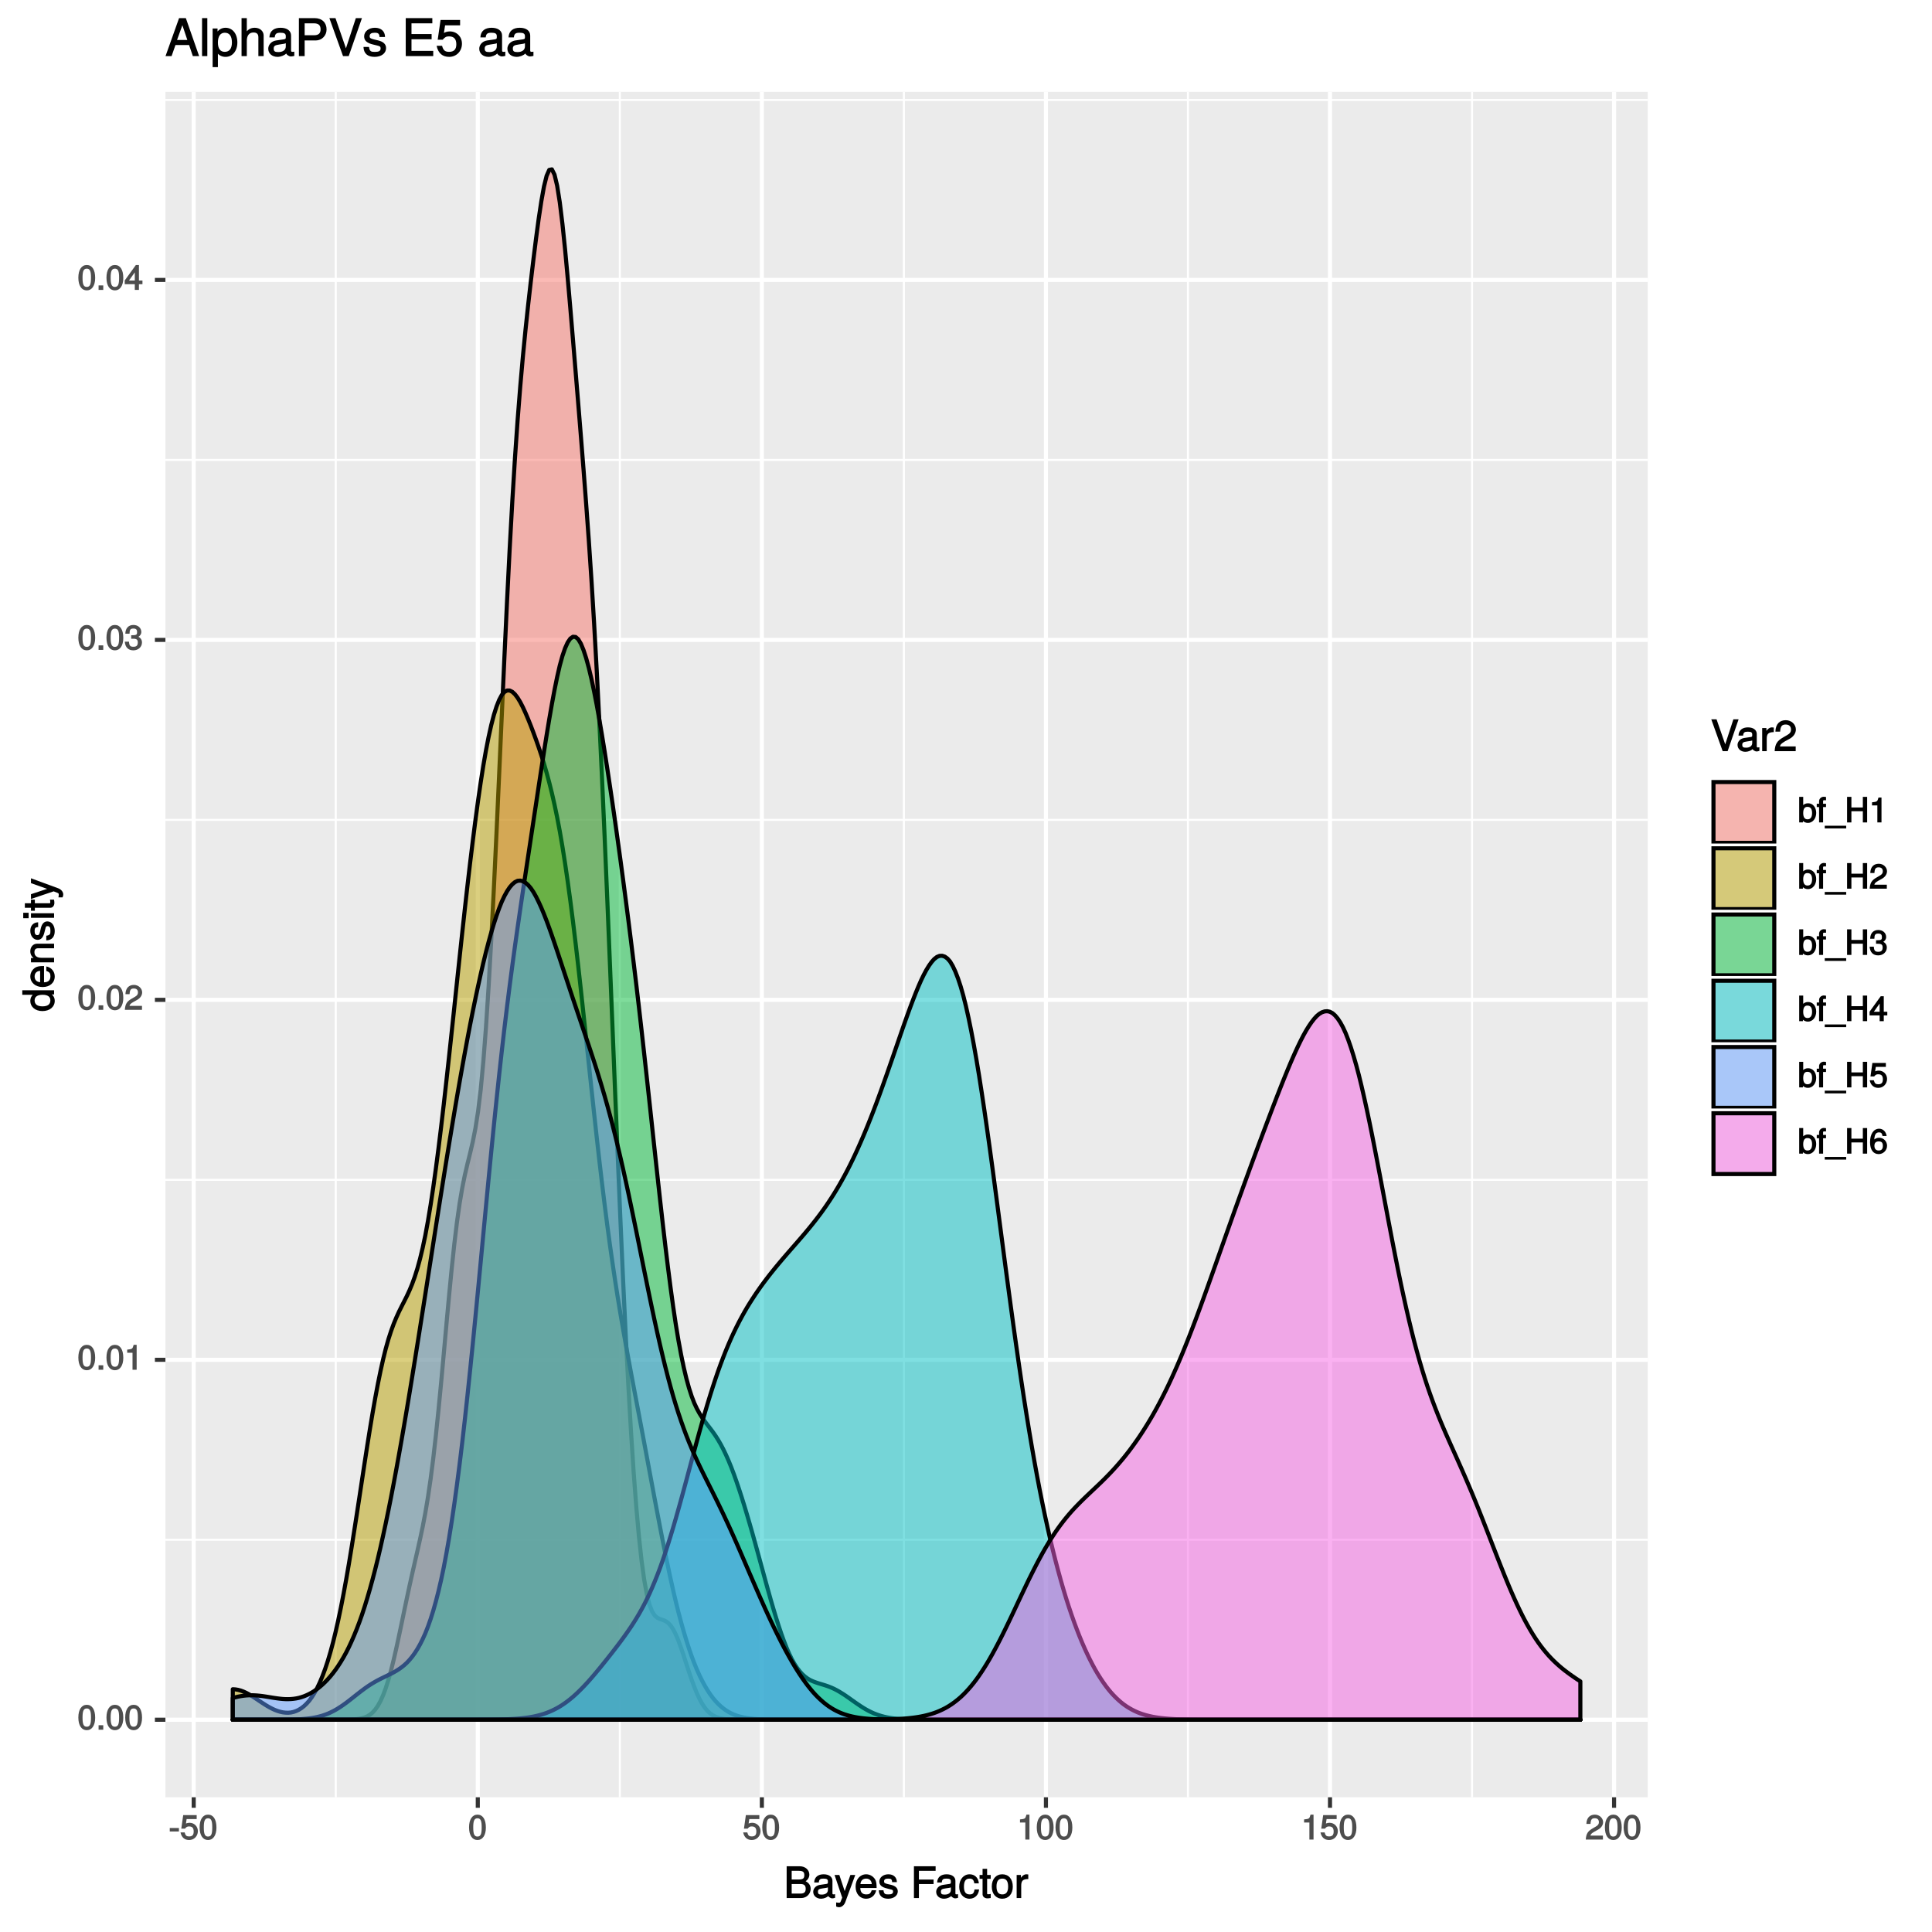 <?xml version="1.0" encoding="UTF-8"?>
<svg xmlns="http://www.w3.org/2000/svg" xmlns:xlink="http://www.w3.org/1999/xlink" width="504pt" height="504pt" viewBox="0 0 504 504" version="1.1">
<defs>
<g>
<symbol overflow="visible" id="glyph0-0">
<path style="stroke:none;" d=""/>
</symbol>
<symbol overflow="visible" id="glyph0-1">
<path style="stroke:none;" d="M 4.609 -3.125 C 4.609 -5.297 3.781 -6.5 2.422 -6.5 C 1.078 -6.5 0.219 -5.281 0.219 -3.188 C 0.219 -1.078 1.078 0.125 2.422 0.125 C 3.734 0.125 4.609 -1.078 4.609 -3.125 Z M 3.516 -3.203 C 3.516 -1.438 3.266 -0.781 2.406 -0.781 C 1.578 -0.781 1.312 -1.469 1.312 -3.172 C 1.312 -4.875 1.578 -5.547 2.422 -5.547 C 3.25 -5.547 3.516 -4.875 3.516 -3.203 Z M 3.516 -3.203 "/>
</symbol>
<symbol overflow="visible" id="glyph0-2">
<path style="stroke:none;" d="M 1.828 -0.125 L 1.828 -1.172 L 0.609 -1.172 L 0.609 0 L 1.828 0 Z M 1.828 -0.125 "/>
</symbol>
<symbol overflow="visible" id="glyph0-3">
<path style="stroke:none;" d="M 3.203 -0.125 L 3.203 -6.5 L 2.422 -6.5 C 2.109 -5.406 2.094 -5.406 0.734 -5.25 L 0.734 -4.438 L 2.125 -4.438 L 2.125 0 L 3.203 0 Z M 3.203 -0.125 "/>
</symbol>
<symbol overflow="visible" id="glyph0-4">
<path style="stroke:none;" d="M 4.641 -4.547 C 4.641 -5.594 3.672 -6.5 2.5 -6.5 C 1.219 -6.5 0.328 -5.719 0.281 -4.078 L 1.359 -4.078 C 1.422 -5.25 1.703 -5.562 2.469 -5.562 C 3.172 -5.562 3.547 -5.188 3.547 -4.516 C 3.547 -4.031 3.297 -3.703 2.75 -3.391 L 1.938 -2.922 C 0.641 -2.188 0.219 -1.5 0.125 0 L 4.594 0 L 4.594 -1.031 L 1.344 -1.031 C 1.406 -1.406 1.641 -1.641 2.406 -2.078 L 3.281 -2.562 C 4.156 -3.031 4.641 -3.781 4.641 -4.547 Z M 4.641 -4.547 "/>
</symbol>
<symbol overflow="visible" id="glyph0-5">
<path style="stroke:none;" d="M 4.594 -1.938 C 4.594 -2.703 4.141 -3.266 3.391 -3.531 L 3.391 -3.266 C 3.969 -3.5 4.422 -4.031 4.422 -4.656 C 4.422 -5.734 3.547 -6.5 2.359 -6.5 C 1.109 -6.5 0.281 -5.688 0.25 -4.219 L 1.344 -4.219 C 1.359 -5.281 1.578 -5.562 2.375 -5.562 C 3.062 -5.562 3.312 -5.281 3.312 -4.625 C 3.312 -3.953 3.188 -3.812 1.781 -3.812 L 1.781 -2.906 L 2.359 -2.906 C 3.219 -2.906 3.5 -2.625 3.5 -1.938 C 3.5 -1.156 3.172 -0.812 2.359 -0.812 C 1.516 -0.812 1.266 -1.109 1.203 -2.141 L 0.109 -2.141 C 0.219 -0.625 1.062 0.125 2.344 0.125 C 3.625 0.125 4.594 -0.766 4.594 -1.938 Z M 4.594 -1.938 "/>
</symbol>
<symbol overflow="visible" id="glyph0-6">
<path style="stroke:none;" d="M 4.719 -1.625 L 4.719 -2.453 L 3.797 -2.453 L 3.797 -6.5 L 3 -6.5 L 0.094 -2.469 L 0.094 -1.5 L 2.719 -1.5 L 2.719 0 L 3.797 0 L 3.797 -1.5 L 4.719 -1.5 Z M 2.875 -2.453 L 1.203 -2.453 L 2.984 -4.953 L 2.719 -5.047 L 2.719 -2.453 Z M 2.875 -2.453 "/>
</symbol>
<symbol overflow="visible" id="glyph0-7">
<path style="stroke:none;" d="M 2.641 -2.25 L 2.641 -3.016 L 0.25 -3.016 L 0.25 -2.109 L 2.641 -2.109 Z M 2.641 -2.25 "/>
</symbol>
<symbol overflow="visible" id="glyph0-8">
<path style="stroke:none;" d="M 4.656 -2.203 C 4.656 -3.438 3.688 -4.375 2.5 -4.375 C 2.062 -4.375 1.594 -4.219 1.547 -4.188 L 1.719 -5.344 L 4.344 -5.344 L 4.344 -6.375 L 0.828 -6.375 L 0.328 -2.844 L 1.281 -2.844 C 1.688 -3.312 1.875 -3.422 2.359 -3.422 C 3.188 -3.422 3.562 -3.016 3.562 -2.094 C 3.562 -1.203 3.203 -0.812 2.359 -0.812 C 1.688 -0.812 1.422 -1.031 1.203 -1.859 L 0.125 -1.859 C 0.406 -0.5 1.266 0.125 2.375 0.125 C 3.641 0.125 4.656 -0.875 4.656 -2.203 Z M 4.656 -2.203 "/>
</symbol>
<symbol overflow="visible" id="glyph0-9">
<path style="stroke:none;" d="M 4.75 -2.484 C 4.75 -3.984 3.844 -5 2.625 -5 C 2 -5 1.438 -4.734 1.094 -4.219 L 1.359 -4.109 L 1.359 -6.672 L 0.312 -6.672 L 0.312 0 L 1.281 0 L 1.281 -0.797 L 1.016 -0.688 C 1.375 -0.156 1.953 0.125 2.594 0.125 C 3.812 0.125 4.75 -1 4.75 -2.484 Z M 3.672 -2.453 C 3.672 -1.406 3.297 -0.812 2.484 -0.812 C 1.719 -0.812 1.359 -1.391 1.359 -2.438 C 1.359 -3.516 1.719 -4.094 2.484 -4.062 C 3.312 -4.062 3.672 -3.469 3.672 -2.453 Z M 3.672 -2.453 "/>
</symbol>
<symbol overflow="visible" id="glyph0-10">
<path style="stroke:none;" d="M 2.422 -4.141 L 2.422 -4.875 L 1.656 -4.875 L 1.656 -5.469 C 1.656 -5.766 1.688 -5.797 2.016 -5.797 C 2.078 -5.797 2.109 -5.797 2.422 -5.781 L 2.422 -6.641 C 2.109 -6.688 2 -6.703 1.859 -6.703 C 1.172 -6.703 0.609 -6.188 0.609 -5.531 L 0.609 -4.875 L 0 -4.875 L 0 -4.016 L 0.609 -4.016 L 0.609 0 L 1.656 0 L 1.656 -4.016 L 2.422 -4.016 Z M 2.422 -4.141 "/>
</symbol>
<symbol overflow="visible" id="glyph0-11">
<path style="stroke:none;" d="M 5.234 1.422 L 5.234 0.859 L -0.359 0.859 L -0.359 1.562 L 5.234 1.562 Z M 5.234 1.422 "/>
</symbol>
<symbol overflow="visible" id="glyph0-12">
<path style="stroke:none;" d="M 5.812 -0.125 L 5.812 -6.672 L 4.688 -6.672 L 4.688 -3.906 L 1.703 -3.906 L 1.703 -6.672 L 0.578 -6.672 L 0.578 0 L 1.703 0 L 1.703 -2.922 L 4.688 -2.922 L 4.688 0 L 5.812 0 Z M 5.812 -0.125 "/>
</symbol>
<symbol overflow="visible" id="glyph0-13">
<path style="stroke:none;" d="M 4.656 -2.062 C 4.656 -3.234 3.719 -4.141 2.609 -4.141 C 1.984 -4.141 1.391 -3.875 1.062 -3.406 L 1.312 -3.312 C 1.328 -4.844 1.672 -5.547 2.562 -5.547 C 3.109 -5.547 3.328 -5.344 3.469 -4.609 L 4.547 -4.609 C 4.375 -5.766 3.562 -6.5 2.609 -6.5 C 1.156 -6.5 0.219 -5.141 0.219 -2.969 C 0.219 -1.031 1.047 0.125 2.469 0.125 C 3.656 0.125 4.656 -0.844 4.656 -2.062 Z M 3.562 -2 C 3.562 -1.219 3.188 -0.812 2.484 -0.812 C 1.766 -0.812 1.359 -1.25 1.359 -2.047 C 1.359 -2.828 1.734 -3.188 2.5 -3.188 C 3.25 -3.188 3.562 -2.844 3.562 -2 Z M 3.562 -2 "/>
</symbol>
<symbol overflow="visible" id="glyph1-0">
<path style="stroke:none;" d=""/>
</symbol>
<symbol overflow="visible" id="glyph1-1">
<path style="stroke:none;" d="M 6.984 -2.422 C 6.984 -3.391 6.406 -4.109 5.391 -4.516 L 5.391 -4.234 C 6.109 -4.578 6.641 -5.297 6.641 -6.109 C 6.641 -7.281 5.641 -8.297 4.125 -8.297 L 0.719 -8.297 L 0.719 0 L 4.484 0 C 5.922 0 6.984 -1.094 6.984 -2.422 Z M 5.328 -5.969 C 5.328 -5.156 5 -4.844 3.875 -4.844 L 2.031 -4.844 L 2.031 -7.109 L 3.875 -7.109 C 5 -7.109 5.328 -6.781 5.328 -5.969 Z M 5.688 -2.406 C 5.688 -1.641 5.359 -1.172 4.391 -1.172 L 2.031 -1.172 L 2.031 -3.656 L 4.391 -3.656 C 5.359 -3.656 5.688 -3.188 5.688 -2.406 Z M 5.688 -2.406 "/>
</symbol>
<symbol overflow="visible" id="glyph1-2">
<path style="stroke:none;" d="M 6.016 -0.156 L 6.016 -1.016 C 5.781 -0.969 5.734 -0.969 5.688 -0.969 C 5.375 -0.969 5.328 -0.984 5.328 -1.281 L 5.328 -4.484 C 5.328 -5.516 4.438 -6.203 3.031 -6.203 C 1.625 -6.203 0.625 -5.516 0.562 -4.062 L 1.766 -4.062 C 1.844 -4.891 2.141 -5.078 2.984 -5.078 C 3.812 -5.078 4.141 -4.906 4.141 -4.359 L 4.141 -4.109 C 4.141 -3.734 4.047 -3.703 3.328 -3.625 C 2.031 -3.453 1.828 -3.406 1.469 -3.266 C 0.797 -2.984 0.312 -2.328 0.312 -1.625 C 0.312 -0.578 1.188 0.172 2.359 0.172 C 3.094 0.172 3.891 -0.172 4.234 -0.531 C 4.266 -0.375 4.812 0.078 5.266 0.078 C 5.438 0.078 5.594 0.062 6.016 -0.062 Z M 4.141 -2.125 C 4.141 -1.297 3.438 -0.906 2.547 -0.906 C 1.844 -0.906 1.547 -1.016 1.547 -1.656 C 1.547 -2.25 1.828 -2.391 2.812 -2.531 C 3.766 -2.656 3.969 -2.703 4.141 -2.781 Z M 4.141 -2.125 "/>
</symbol>
<symbol overflow="visible" id="glyph1-3">
<path style="stroke:none;" d="M 5.266 -6.031 L 4.172 -6.031 L 2.531 -1.406 L 2.812 -1.406 L 1.281 -6.031 L 0.031 -6.031 L 2.031 -0.109 L 1.672 0.797 C 1.516 1.203 1.469 1.219 1.078 1.219 C 0.953 1.219 0.797 1.203 0.453 1.141 L 0.453 2.203 C 0.688 2.328 0.969 2.391 1.203 2.391 C 1.859 2.391 2.516 1.906 2.828 1.078 L 5.438 -6.031 Z M 5.266 -6.031 "/>
</symbol>
<symbol overflow="visible" id="glyph1-4">
<path style="stroke:none;" d="M 5.781 -2.75 C 5.781 -3.594 5.703 -4.109 5.547 -4.547 C 5.172 -5.484 4.156 -6.203 3.078 -6.203 C 1.469 -6.203 0.297 -4.875 0.297 -2.984 C 0.297 -1.094 1.438 0.172 3.062 0.172 C 4.375 0.172 5.422 -0.719 5.672 -2.031 L 4.5 -2.031 C 4.203 -1.125 3.828 -0.953 3.094 -0.953 C 2.141 -0.953 1.547 -1.438 1.531 -2.625 L 5.781 -2.625 Z M 4.75 -3.469 C 4.75 -3.469 4.562 -3.625 4.578 -3.641 L 1.562 -3.641 C 1.625 -4.516 2.141 -5.078 3.062 -5.078 C 3.969 -5.078 4.516 -4.469 4.516 -3.562 Z M 4.75 -3.469 "/>
</symbol>
<symbol overflow="visible" id="glyph1-5">
<path style="stroke:none;" d="M 5.188 -1.75 C 5.188 -2.609 4.562 -3.172 3.422 -3.453 L 2.547 -3.656 C 1.797 -3.844 1.609 -3.938 1.609 -4.344 C 1.609 -4.875 1.953 -5.078 2.688 -5.078 C 3.438 -5.078 3.688 -4.891 3.703 -4.156 L 4.953 -4.156 C 4.938 -5.422 4.062 -6.203 2.734 -6.203 C 1.391 -6.203 0.375 -5.375 0.375 -4.297 C 0.375 -3.406 0.984 -2.844 2.344 -2.516 L 3.203 -2.297 C 3.844 -2.141 3.953 -2.094 3.953 -1.672 C 3.953 -1.141 3.547 -0.953 2.75 -0.953 C 1.922 -0.953 1.594 -1.016 1.453 -2.031 L 0.234 -2.031 C 0.281 -0.562 1.172 0.172 2.672 0.172 C 4.125 0.172 5.188 -0.641 5.188 -1.75 Z M 5.188 -1.75 "/>
</symbol>
<symbol overflow="visible" id="glyph1-6">
<path style="stroke:none;" d=""/>
</symbol>
<symbol overflow="visible" id="glyph1-7">
<path style="stroke:none;" d="M 6.5 -7.25 L 6.5 -8.297 L 0.844 -8.297 L 0.844 0 L 2.141 0 L 2.141 -3.656 L 5.969 -3.656 L 5.969 -4.828 L 2.141 -4.828 L 2.141 -7.109 L 6.5 -7.109 Z M 6.5 -7.25 "/>
</symbol>
<symbol overflow="visible" id="glyph1-8">
<path style="stroke:none;" d="M 5.25 -2.25 L 4.203 -2.25 C 4.031 -1.188 3.703 -0.953 2.922 -0.953 C 1.906 -0.953 1.438 -1.594 1.438 -2.953 C 1.438 -4.406 1.891 -5.078 2.891 -5.078 C 3.656 -5.078 4 -4.766 4.141 -3.828 L 5.328 -3.828 C 5.203 -5.375 4.188 -6.203 2.906 -6.203 C 1.359 -6.203 0.203 -4.875 0.203 -2.953 C 0.203 -1.094 1.328 0.172 2.891 0.172 C 4.266 0.172 5.266 -0.797 5.391 -2.25 Z M 5.25 -2.25 "/>
</symbol>
<symbol overflow="visible" id="glyph1-9">
<path style="stroke:none;" d="M 2.922 -0.125 L 2.922 -1.078 C 2.672 -1.016 2.531 -1 2.359 -1 C 1.953 -1 1.984 -0.969 1.984 -1.375 L 1.984 -5.016 L 2.922 -5.016 L 2.922 -6.031 L 1.984 -6.031 L 1.984 -7.625 L 0.797 -7.625 L 0.797 -6.031 L 0.016 -6.031 L 0.016 -5.016 L 0.797 -5.016 L 0.797 -0.969 C 0.797 -0.391 1.328 0.078 2.047 0.078 C 2.266 0.078 2.484 0.062 2.922 -0.016 Z M 2.922 -0.125 "/>
</symbol>
<symbol overflow="visible" id="glyph1-10">
<path style="stroke:none;" d="M 5.734 -2.969 C 5.734 -4.969 4.656 -6.203 2.984 -6.203 C 1.375 -6.203 0.25 -4.953 0.25 -3.016 C 0.25 -1.078 1.359 0.172 3 0.172 C 4.625 0.172 5.734 -1.078 5.734 -2.969 Z M 4.516 -2.984 C 4.516 -1.625 4.016 -0.953 3 -0.953 C 1.984 -0.953 1.484 -1.609 1.484 -3.016 C 1.484 -4.406 1.984 -5.078 3 -5.078 C 4.031 -5.078 4.516 -4.406 4.516 -2.984 Z M 4.516 -2.984 "/>
</symbol>
<symbol overflow="visible" id="glyph1-11">
<path style="stroke:none;" d="M 3.656 -5.094 L 3.656 -6.156 C 3.375 -6.188 3.297 -6.203 3.172 -6.203 C 2.578 -6.203 2.031 -5.812 1.5 -4.953 L 1.734 -4.844 L 1.734 -6.031 L 0.625 -6.031 L 0.625 0 L 1.812 0 L 1.812 -3.125 C 1.812 -4.422 2.109 -4.938 3.656 -4.969 Z M 3.656 -5.094 "/>
</symbol>
<symbol overflow="visible" id="glyph1-12">
<path style="stroke:none;" d="M 7.094 -8.297 L 5.906 -8.297 L 3.641 -1.359 L 3.922 -1.359 L 1.516 -8.297 L 0.141 -8.297 L 3.109 0 L 4.406 0 L 7.266 -8.297 Z M 7.094 -8.297 "/>
</symbol>
<symbol overflow="visible" id="glyph1-13">
<path style="stroke:none;" d="M 5.75 -5.641 C 5.75 -6.969 4.594 -8.078 3.125 -8.078 C 1.531 -8.078 0.469 -7.109 0.406 -5.094 L 1.641 -5.094 C 1.734 -6.531 2.141 -6.953 3.094 -6.953 C 3.969 -6.953 4.484 -6.453 4.484 -5.625 C 4.484 -5 4.172 -4.578 3.469 -4.188 L 2.469 -3.609 C 0.844 -2.688 0.312 -1.844 0.219 0 L 5.703 0 L 5.703 -1.234 L 1.609 -1.234 C 1.688 -1.734 2 -2.031 2.953 -2.594 L 4.062 -3.188 C 5.141 -3.766 5.75 -4.688 5.75 -5.641 Z M 5.75 -5.641 "/>
</symbol>
<symbol overflow="visible" id="glyph2-0">
<path style="stroke:none;" d=""/>
</symbol>
<symbol overflow="visible" id="glyph2-1">
<path style="stroke:none;" d="M -0.125 -5.578 L -8.297 -5.578 L -8.297 -4.391 L -5.172 -4.391 L -5.266 -4.625 C -5.859 -4.234 -6.203 -3.531 -6.203 -2.766 C -6.203 -1.266 -4.906 -0.141 -3.062 -0.141 C -1.125 -0.141 0.172 -1.25 0.172 -2.797 C 0.172 -3.594 -0.172 -4.219 -0.875 -4.719 L -0.984 -4.484 L 0 -4.484 L 0 -5.578 Z M -2.984 -4.391 C -1.656 -4.391 -0.969 -3.891 -0.969 -2.922 C -0.969 -1.906 -1.672 -1.375 -3.016 -1.375 C -4.359 -1.375 -5.078 -1.906 -5.078 -2.922 C -5.078 -3.906 -4.328 -4.391 -2.984 -4.391 Z M -2.984 -4.391 "/>
</symbol>
<symbol overflow="visible" id="glyph2-2">
<path style="stroke:none;" d="M -2.75 -5.781 C -3.594 -5.781 -4.109 -5.703 -4.547 -5.547 C -5.484 -5.172 -6.203 -4.156 -6.203 -3.078 C -6.203 -1.469 -4.875 -0.297 -2.984 -0.297 C -1.094 -0.297 0.172 -1.438 0.172 -3.062 C 0.172 -4.375 -0.719 -5.422 -2.031 -5.672 L -2.031 -4.5 C -1.125 -4.203 -0.953 -3.828 -0.953 -3.094 C -0.953 -2.141 -1.438 -1.547 -2.625 -1.531 L -2.625 -5.781 Z M -3.469 -4.75 C -3.469 -4.75 -3.625 -4.562 -3.641 -4.578 L -3.641 -1.562 C -4.516 -1.625 -5.078 -2.141 -5.078 -3.062 C -5.078 -3.969 -4.469 -4.516 -3.562 -4.516 Z M -3.469 -4.75 "/>
</symbol>
<symbol overflow="visible" id="glyph2-3">
<path style="stroke:none;" d="M -0.125 -5.484 L -4.484 -5.484 C -5.438 -5.484 -6.203 -4.641 -6.203 -3.531 C -6.203 -2.672 -5.828 -2.031 -5.031 -1.516 L -4.922 -1.75 L -6.031 -1.75 L -6.031 -0.625 L 0 -0.625 L 0 -1.812 L -3.312 -1.812 C -4.484 -1.812 -5.125 -2.328 -5.125 -3.25 C -5.125 -3.984 -4.812 -4.297 -4.125 -4.297 L 0 -4.297 L 0 -5.484 Z M -0.125 -5.484 "/>
</symbol>
<symbol overflow="visible" id="glyph2-4">
<path style="stroke:none;" d="M -1.75 -5.188 C -2.609 -5.188 -3.172 -4.562 -3.453 -3.422 L -3.656 -2.547 C -3.844 -1.797 -3.938 -1.609 -4.344 -1.609 C -4.875 -1.609 -5.078 -1.953 -5.078 -2.688 C -5.078 -3.438 -4.891 -3.688 -4.156 -3.703 L -4.156 -4.953 C -5.422 -4.938 -6.203 -4.062 -6.203 -2.734 C -6.203 -1.391 -5.375 -0.375 -4.297 -0.375 C -3.406 -0.375 -2.844 -0.984 -2.516 -2.344 L -2.297 -3.203 C -2.141 -3.844 -2.094 -3.953 -1.672 -3.953 C -1.141 -3.953 -0.953 -3.547 -0.953 -2.75 C -0.953 -1.922 -1.016 -1.594 -2.031 -1.453 L -2.031 -0.234 C -0.562 -0.281 0.172 -1.172 0.172 -2.672 C 0.172 -4.125 -0.641 -5.188 -1.75 -5.188 Z M -1.75 -5.188 "/>
</symbol>
<symbol overflow="visible" id="glyph2-5">
<path style="stroke:none;" d="M -0.125 -1.812 L -6.031 -1.812 L -6.031 -0.625 L 0 -0.625 L 0 -1.812 Z M -6.766 -1.938 L -8.047 -1.938 L -8.047 -0.516 L -6.641 -0.516 L -6.641 -1.938 Z M -6.766 -1.938 "/>
</symbol>
<symbol overflow="visible" id="glyph2-6">
<path style="stroke:none;" d="M -0.125 -2.922 L -1.078 -2.922 C -1.016 -2.672 -1 -2.531 -1 -2.359 C -1 -1.953 -0.969 -1.984 -1.375 -1.984 L -5.016 -1.984 L -5.016 -2.922 L -6.031 -2.922 L -6.031 -1.984 L -7.625 -1.984 L -7.625 -0.797 L -6.031 -0.797 L -6.031 -0.016 L -5.016 -0.016 L -5.016 -0.797 L -0.969 -0.797 C -0.391 -0.797 0.078 -1.328 0.078 -2.047 C 0.078 -2.266 0.062 -2.484 -0.016 -2.922 Z M -0.125 -2.922 "/>
</symbol>
<symbol overflow="visible" id="glyph2-7">
<path style="stroke:none;" d="M -6.031 -5.266 L -6.031 -4.172 L -1.406 -2.531 L -1.406 -2.812 L -6.031 -1.281 L -6.031 -0.031 L -0.109 -2.031 L 0.797 -1.672 C 1.203 -1.516 1.219 -1.469 1.219 -1.078 C 1.219 -0.953 1.203 -0.797 1.141 -0.453 L 2.203 -0.453 C 2.328 -0.688 2.391 -0.969 2.391 -1.203 C 2.391 -1.859 1.906 -2.516 1.078 -2.828 L -6.031 -5.438 Z M -6.031 -5.266 "/>
</symbol>
<symbol overflow="visible" id="glyph3-0">
<path style="stroke:none;" d=""/>
</symbol>
<symbol overflow="visible" id="glyph3-1">
<path style="stroke:none;" d="M 8.75 -0.125 L 5.328 -9.906 L 3.562 -9.906 L 0.031 0 L 1.609 0 L 2.625 -2.891 L 6.172 -2.891 L 7.156 0 L 8.812 0 Z M 5.922 -4.203 L 3.031 -4.203 L 4.562 -8.438 L 4.297 -8.438 L 5.719 -4.203 Z M 5.922 -4.203 "/>
</symbol>
<symbol overflow="visible" id="glyph3-2">
<path style="stroke:none;" d="M 2.125 -0.125 L 2.125 -9.906 L 0.75 -9.906 L 0.75 0 L 2.125 0 Z M 2.125 -0.125 "/>
</symbol>
<symbol overflow="visible" id="glyph3-3">
<path style="stroke:none;" d="M 7.031 -3.531 C 7.031 -5.844 5.766 -7.391 3.938 -7.391 C 3 -7.391 2.141 -6.922 1.625 -6.094 L 1.859 -6 L 1.859 -7.203 L 0.578 -7.203 L 0.578 2.875 L 1.953 2.875 L 1.953 -0.969 L 1.719 -0.875 C 2.297 -0.156 3.047 0.203 3.953 0.203 C 5.734 0.203 7.031 -1.328 7.031 -3.531 Z M 5.609 -3.547 C 5.609 -1.984 4.953 -1.109 3.75 -1.109 C 2.594 -1.109 1.953 -1.922 1.953 -3.531 C 1.953 -5.156 2.594 -6.094 3.75 -6.094 C 4.969 -6.094 5.609 -5.203 5.609 -3.547 Z M 5.609 -3.547 "/>
</symbol>
<symbol overflow="visible" id="glyph3-4">
<path style="stroke:none;" d="M 6.547 -0.125 L 6.547 -5.359 C 6.547 -6.516 5.578 -7.391 4.234 -7.391 C 3.266 -7.391 2.562 -7.031 1.922 -6.188 L 2.156 -6.094 L 2.156 -9.906 L 0.781 -9.906 L 0.781 0 L 2.156 0 L 2.156 -3.953 C 2.156 -5.359 2.766 -6.156 3.891 -6.156 C 4.672 -6.156 5.172 -5.828 5.172 -4.922 L 5.172 0 L 6.547 0 Z M 6.547 -0.125 "/>
</symbol>
<symbol overflow="visible" id="glyph3-5">
<path style="stroke:none;" d="M 7.203 -0.156 L 7.203 -1.156 C 6.938 -1.109 6.891 -1.109 6.828 -1.109 C 6.438 -1.109 6.359 -1.156 6.359 -1.5 L 6.359 -5.359 C 6.359 -6.594 5.328 -7.391 3.625 -7.391 C 1.953 -7.391 0.781 -6.609 0.703 -4.875 L 2.094 -4.875 C 2.188 -5.844 2.562 -6.094 3.594 -6.094 C 4.578 -6.094 4.984 -5.859 4.984 -5.203 L 4.984 -4.906 C 4.984 -4.453 4.859 -4.391 3.984 -4.297 C 2.422 -4.094 2.188 -4.047 1.766 -3.875 C 0.969 -3.531 0.406 -2.766 0.406 -1.922 C 0.406 -0.672 1.422 0.203 2.828 0.203 C 3.703 0.203 4.656 -0.219 5.094 -0.672 C 5.156 -0.422 5.766 0.094 6.312 0.094 C 6.531 0.094 6.703 0.062 7.203 -0.047 Z M 4.984 -2.516 C 4.984 -1.531 4.125 -1.047 3.062 -1.047 C 2.203 -1.047 1.828 -1.203 1.828 -1.953 C 1.828 -2.688 2.188 -2.859 3.359 -3.031 C 4.531 -3.188 4.766 -3.25 4.984 -3.359 Z M 4.984 -2.516 "/>
</symbol>
<symbol overflow="visible" id="glyph3-6">
<path style="stroke:none;" d="M 8.281 -6.938 C 8.281 -8.734 7.078 -9.906 5.172 -9.906 L 1.062 -9.906 L 1.062 0 L 2.562 0 L 2.562 -4.078 L 5.453 -4.078 C 7.031 -4.078 8.281 -5.328 8.281 -6.938 Z M 6.719 -6.984 C 6.719 -5.922 6.172 -5.438 4.984 -5.438 L 2.562 -5.438 L 2.562 -8.547 L 4.984 -8.547 C 6.172 -8.547 6.719 -8.047 6.719 -6.984 Z M 6.719 -6.984 "/>
</symbol>
<symbol overflow="visible" id="glyph3-7">
<path style="stroke:none;" d="M 8.516 -9.906 L 7.109 -9.906 L 4.391 -1.609 L 4.672 -1.609 L 1.797 -9.906 L 0.203 -9.906 L 3.766 0 L 5.25 0 L 8.703 -9.906 Z M 8.516 -9.906 "/>
</symbol>
<symbol overflow="visible" id="glyph3-8">
<path style="stroke:none;" d="M 6.188 -2.078 C 6.188 -3.109 5.484 -3.766 4.109 -4.094 L 3.047 -4.344 C 2.156 -4.562 1.906 -4.703 1.906 -5.188 C 1.906 -5.828 2.344 -6.094 3.234 -6.094 C 4.125 -6.094 4.453 -5.844 4.469 -4.984 L 5.922 -4.984 C 5.906 -6.484 4.875 -7.391 3.281 -7.391 C 1.656 -7.391 0.469 -6.422 0.469 -5.141 C 0.469 -4.047 1.172 -3.406 2.812 -3.016 L 3.844 -2.766 C 4.609 -2.578 4.766 -2.484 4.766 -1.984 C 4.766 -1.328 4.266 -1.094 3.297 -1.094 C 2.312 -1.094 1.891 -1.188 1.734 -2.391 L 0.297 -2.391 C 0.359 -0.641 1.406 0.203 3.203 0.203 C 4.953 0.203 6.188 -0.734 6.188 -2.078 Z M 6.188 -2.078 "/>
</symbol>
<symbol overflow="visible" id="glyph3-9">
<path style="stroke:none;" d=""/>
</symbol>
<symbol overflow="visible" id="glyph3-10">
<path style="stroke:none;" d="M 8.219 -0.125 L 8.219 -1.359 L 2.547 -1.359 L 2.547 -4.391 L 7.797 -4.391 L 7.797 -5.75 L 2.547 -5.75 L 2.547 -8.547 L 7.984 -8.547 L 7.984 -9.906 L 1.047 -9.906 L 1.047 0 L 8.219 0 Z M 8.219 -0.125 "/>
</symbol>
<symbol overflow="visible" id="glyph3-11">
<path style="stroke:none;" d="M 6.906 -3.234 C 6.906 -5.078 5.547 -6.438 3.75 -6.438 C 3.094 -6.438 2.453 -6.219 2.203 -6.031 L 2.5 -8.016 L 6.422 -8.016 L 6.422 -9.438 L 1.328 -9.438 L 0.578 -4.266 L 1.875 -4.266 C 2.453 -4.953 2.812 -5.141 3.531 -5.141 C 4.797 -5.141 5.438 -4.469 5.438 -3.078 C 5.438 -1.734 4.812 -1.109 3.531 -1.109 C 2.516 -1.109 2.031 -1.484 1.719 -2.688 L 0.297 -2.688 C 0.703 -0.672 1.906 0.203 3.562 0.203 C 5.453 0.203 6.906 -1.25 6.906 -3.234 Z M 6.906 -3.234 "/>
</symbol>
</g>
<clipPath id="clip1">
  <path d="M 43.152 23.957 L 430 23.957 L 430 469 L 43.152 469 Z M 43.152 23.957 "/>
</clipPath>
<clipPath id="clip2">
  <path d="M 43.152 401 L 430.844 401 L 430.844 402 L 43.152 402 Z M 43.152 401 "/>
</clipPath>
<clipPath id="clip3">
  <path d="M 43.152 307 L 430.844 307 L 430.844 309 L 43.152 309 Z M 43.152 307 "/>
</clipPath>
<clipPath id="clip4">
  <path d="M 43.152 213 L 430.844 213 L 430.844 215 L 43.152 215 Z M 43.152 213 "/>
</clipPath>
<clipPath id="clip5">
  <path d="M 43.152 119 L 430.844 119 L 430.844 121 L 43.152 121 Z M 43.152 119 "/>
</clipPath>
<clipPath id="clip6">
  <path d="M 43.152 25 L 430.844 25 L 430.844 27 L 43.152 27 Z M 43.152 25 "/>
</clipPath>
<clipPath id="clip7">
  <path d="M 87 23.957 L 88 23.957 L 88 469.848 L 87 469.848 Z M 87 23.957 "/>
</clipPath>
<clipPath id="clip8">
  <path d="M 161 23.957 L 162 23.957 L 162 469.848 L 161 469.848 Z M 161 23.957 "/>
</clipPath>
<clipPath id="clip9">
  <path d="M 235 23.957 L 237 23.957 L 237 469.848 L 235 469.848 Z M 235 23.957 "/>
</clipPath>
<clipPath id="clip10">
  <path d="M 309 23.957 L 311 23.957 L 311 469.848 L 309 469.848 Z M 309 23.957 "/>
</clipPath>
<clipPath id="clip11">
  <path d="M 383 23.957 L 385 23.957 L 385 469.848 L 383 469.848 Z M 383 23.957 "/>
</clipPath>
<clipPath id="clip12">
  <path d="M 43.152 448 L 430.844 448 L 430.844 450 L 43.152 450 Z M 43.152 448 "/>
</clipPath>
<clipPath id="clip13">
  <path d="M 43.152 354 L 430.844 354 L 430.844 356 L 43.152 356 Z M 43.152 354 "/>
</clipPath>
<clipPath id="clip14">
  <path d="M 43.152 260 L 430.844 260 L 430.844 262 L 43.152 262 Z M 43.152 260 "/>
</clipPath>
<clipPath id="clip15">
  <path d="M 43.152 166 L 430.844 166 L 430.844 168 L 43.152 168 Z M 43.152 166 "/>
</clipPath>
<clipPath id="clip16">
  <path d="M 43.152 72 L 430.844 72 L 430.844 74 L 43.152 74 Z M 43.152 72 "/>
</clipPath>
<clipPath id="clip17">
  <path d="M 50 23.957 L 52 23.957 L 52 469.848 L 50 469.848 Z M 50 23.957 "/>
</clipPath>
<clipPath id="clip18">
  <path d="M 124 23.957 L 126 23.957 L 126 469.848 L 124 469.848 Z M 124 23.957 "/>
</clipPath>
<clipPath id="clip19">
  <path d="M 198 23.957 L 200 23.957 L 200 469.848 L 198 469.848 Z M 198 23.957 "/>
</clipPath>
<clipPath id="clip20">
  <path d="M 272 23.957 L 274 23.957 L 274 469.848 L 272 469.848 Z M 272 23.957 "/>
</clipPath>
<clipPath id="clip21">
  <path d="M 346 23.957 L 348 23.957 L 348 469.848 L 346 469.848 Z M 346 23.957 "/>
</clipPath>
<clipPath id="clip22">
  <path d="M 420 23.957 L 422 23.957 L 422 469.848 L 420 469.848 Z M 420 23.957 "/>
</clipPath>
</defs>
<g id="surface845">
<rect x="0" y="0" width="504" height="504" style="fill:rgb(100%,100%,100%);fill-opacity:1;stroke:none;"/>
<rect x="0" y="0" width="504" height="504" style="fill:rgb(100%,100%,100%);fill-opacity:1;stroke:none;"/>
<path style="fill:none;stroke-width:1.067;stroke-linecap:round;stroke-linejoin:round;stroke:rgb(100%,100%,100%);stroke-opacity:1;stroke-miterlimit:10;" d="M 0 504 L 504 504 L 504 0 L 0 0 Z M 0 504 "/>
<g clip-path="url(#clip1)" clip-rule="nonzero">
<path style=" stroke:none;fill-rule:nonzero;fill:rgb(92.157%,92.157%,92.157%);fill-opacity:1;" d="M 43.152 468.848 L 429.844 468.848 L 429.844 23.957 L 43.152 23.957 Z M 43.152 468.848 "/>
</g>
<g clip-path="url(#clip2)" clip-rule="nonzero">
<path style="fill:none;stroke-width:0.533;stroke-linecap:butt;stroke-linejoin:round;stroke:rgb(100%,100%,100%);stroke-opacity:1;stroke-miterlimit:10;" d="M 43.152 401.676 L 429.844 401.676 "/>
</g>
<g clip-path="url(#clip3)" clip-rule="nonzero">
<path style="fill:none;stroke-width:0.533;stroke-linecap:butt;stroke-linejoin:round;stroke:rgb(100%,100%,100%);stroke-opacity:1;stroke-miterlimit:10;" d="M 43.152 307.777 L 429.844 307.777 "/>
</g>
<g clip-path="url(#clip4)" clip-rule="nonzero">
<path style="fill:none;stroke-width:0.533;stroke-linecap:butt;stroke-linejoin:round;stroke:rgb(100%,100%,100%);stroke-opacity:1;stroke-miterlimit:10;" d="M 43.152 213.879 L 429.844 213.879 "/>
</g>
<g clip-path="url(#clip5)" clip-rule="nonzero">
<path style="fill:none;stroke-width:0.533;stroke-linecap:butt;stroke-linejoin:round;stroke:rgb(100%,100%,100%);stroke-opacity:1;stroke-miterlimit:10;" d="M 43.152 119.98 L 429.844 119.98 "/>
</g>
<g clip-path="url(#clip6)" clip-rule="nonzero">
<path style="fill:none;stroke-width:0.533;stroke-linecap:butt;stroke-linejoin:round;stroke:rgb(100%,100%,100%);stroke-opacity:1;stroke-miterlimit:10;" d="M 43.152 26.078 L 429.844 26.078 "/>
</g>
<g clip-path="url(#clip7)" clip-rule="nonzero">
<path style="fill:none;stroke-width:0.533;stroke-linecap:butt;stroke-linejoin:round;stroke:rgb(100%,100%,100%);stroke-opacity:1;stroke-miterlimit:10;" d="M 87.59 468.848 L 87.59 23.957 "/>
</g>
<g clip-path="url(#clip8)" clip-rule="nonzero">
<path style="fill:none;stroke-width:0.533;stroke-linecap:butt;stroke-linejoin:round;stroke:rgb(100%,100%,100%);stroke-opacity:1;stroke-miterlimit:10;" d="M 161.695 468.848 L 161.695 23.957 "/>
</g>
<g clip-path="url(#clip9)" clip-rule="nonzero">
<path style="fill:none;stroke-width:0.533;stroke-linecap:butt;stroke-linejoin:round;stroke:rgb(100%,100%,100%);stroke-opacity:1;stroke-miterlimit:10;" d="M 235.797 468.848 L 235.797 23.957 "/>
</g>
<g clip-path="url(#clip10)" clip-rule="nonzero">
<path style="fill:none;stroke-width:0.533;stroke-linecap:butt;stroke-linejoin:round;stroke:rgb(100%,100%,100%);stroke-opacity:1;stroke-miterlimit:10;" d="M 309.902 468.848 L 309.902 23.957 "/>
</g>
<g clip-path="url(#clip11)" clip-rule="nonzero">
<path style="fill:none;stroke-width:0.533;stroke-linecap:butt;stroke-linejoin:round;stroke:rgb(100%,100%,100%);stroke-opacity:1;stroke-miterlimit:10;" d="M 384.008 468.848 L 384.008 23.957 "/>
</g>
<g clip-path="url(#clip12)" clip-rule="nonzero">
<path style="fill:none;stroke-width:1.067;stroke-linecap:butt;stroke-linejoin:round;stroke:rgb(100%,100%,100%);stroke-opacity:1;stroke-miterlimit:10;" d="M 43.152 448.629 L 429.844 448.629 "/>
</g>
<g clip-path="url(#clip13)" clip-rule="nonzero">
<path style="fill:none;stroke-width:1.067;stroke-linecap:butt;stroke-linejoin:round;stroke:rgb(100%,100%,100%);stroke-opacity:1;stroke-miterlimit:10;" d="M 43.152 354.727 L 429.844 354.727 "/>
</g>
<g clip-path="url(#clip14)" clip-rule="nonzero">
<path style="fill:none;stroke-width:1.067;stroke-linecap:butt;stroke-linejoin:round;stroke:rgb(100%,100%,100%);stroke-opacity:1;stroke-miterlimit:10;" d="M 43.152 260.828 L 429.844 260.828 "/>
</g>
<g clip-path="url(#clip15)" clip-rule="nonzero">
<path style="fill:none;stroke-width:1.067;stroke-linecap:butt;stroke-linejoin:round;stroke:rgb(100%,100%,100%);stroke-opacity:1;stroke-miterlimit:10;" d="M 43.152 166.93 L 429.844 166.93 "/>
</g>
<g clip-path="url(#clip16)" clip-rule="nonzero">
<path style="fill:none;stroke-width:1.067;stroke-linecap:butt;stroke-linejoin:round;stroke:rgb(100%,100%,100%);stroke-opacity:1;stroke-miterlimit:10;" d="M 43.152 73.027 L 429.844 73.027 "/>
</g>
<g clip-path="url(#clip17)" clip-rule="nonzero">
<path style="fill:none;stroke-width:1.067;stroke-linecap:butt;stroke-linejoin:round;stroke:rgb(100%,100%,100%);stroke-opacity:1;stroke-miterlimit:10;" d="M 50.535 468.848 L 50.535 23.957 "/>
</g>
<g clip-path="url(#clip18)" clip-rule="nonzero">
<path style="fill:none;stroke-width:1.067;stroke-linecap:butt;stroke-linejoin:round;stroke:rgb(100%,100%,100%);stroke-opacity:1;stroke-miterlimit:10;" d="M 124.641 468.848 L 124.641 23.957 "/>
</g>
<g clip-path="url(#clip19)" clip-rule="nonzero">
<path style="fill:none;stroke-width:1.067;stroke-linecap:butt;stroke-linejoin:round;stroke:rgb(100%,100%,100%);stroke-opacity:1;stroke-miterlimit:10;" d="M 198.746 468.848 L 198.746 23.957 "/>
</g>
<g clip-path="url(#clip20)" clip-rule="nonzero">
<path style="fill:none;stroke-width:1.067;stroke-linecap:butt;stroke-linejoin:round;stroke:rgb(100%,100%,100%);stroke-opacity:1;stroke-miterlimit:10;" d="M 272.852 468.848 L 272.852 23.957 "/>
</g>
<g clip-path="url(#clip21)" clip-rule="nonzero">
<path style="fill:none;stroke-width:1.067;stroke-linecap:butt;stroke-linejoin:round;stroke:rgb(100%,100%,100%);stroke-opacity:1;stroke-miterlimit:10;" d="M 346.957 468.848 L 346.957 23.957 "/>
</g>
<g clip-path="url(#clip22)" clip-rule="nonzero">
<path style="fill:none;stroke-width:1.067;stroke-linecap:butt;stroke-linejoin:round;stroke:rgb(100%,100%,100%);stroke-opacity:1;stroke-miterlimit:10;" d="M 421.059 468.848 L 421.059 23.957 "/>
</g>
<path style="fill-rule:nonzero;fill:rgb(97.255%,46.275%,42.745%);fill-opacity:0.502;stroke-width:1.067;stroke-linecap:round;stroke-linejoin:round;stroke:rgb(0%,0%,0%);stroke-opacity:1;stroke-miterlimit:10;" d="M 60.727 448.629 L 84.117 448.629 L 84.805 448.625 L 88.246 448.625 L 89.621 448.617 L 90.309 448.609 L 90.996 448.594 L 91.684 448.57 L 92.371 448.531 L 93.062 448.469 L 93.75 448.375 L 94.438 448.238 L 95.125 448.035 L 95.812 447.738 L 96.5 447.32 L 97.188 446.75 L 97.875 445.988 L 98.566 445.004 L 99.254 443.762 L 99.941 442.23 L 100.629 440.395 L 101.316 438.238 L 102.004 435.77 L 102.691 433.016 L 103.379 430.004 L 104.066 426.82 L 104.758 423.535 L 105.445 420.227 L 106.133 416.953 L 106.82 413.754 L 107.508 410.652 L 108.195 407.625 L 108.883 404.625 L 109.57 401.559 L 110.258 398.312 L 110.949 394.695 L 111.637 390.59 L 112.324 385.895 L 113.012 380.539 L 113.699 374.512 L 114.387 367.859 L 115.074 360.703 L 115.762 353.211 L 116.449 345.594 L 117.141 338.102 L 117.828 330.988 L 118.516 324.535 L 119.203 318.852 L 119.891 313.996 L 120.578 309.93 L 121.266 306.531 L 121.953 303.586 L 122.641 300.805 L 123.332 297.852 L 124.02 294.363 L 124.707 289.977 L 125.395 284.293 L 126.082 277.004 L 126.77 268.066 L 127.457 257.465 L 128.145 245.309 L 128.832 231.812 L 129.523 217.285 L 130.211 202.102 L 130.898 186.684 L 131.586 171.453 L 132.273 156.801 L 132.961 143.145 L 133.648 130.711 L 134.336 119.543 L 135.027 109.625 L 135.715 100.855 L 136.402 93.055 L 137.09 86.023 L 137.777 79.559 L 138.465 73.488 L 139.152 67.707 L 139.84 62.195 L 140.527 57.066 L 141.219 52.484 L 141.906 48.672 L 142.594 45.879 L 143.281 44.32 L 143.969 44.18 L 144.656 45.555 L 145.344 48.449 L 146.031 52.789 L 146.719 58.398 L 147.41 65.055 L 148.098 72.531 L 148.785 80.465 L 149.473 88.648 L 150.16 96.949 L 150.848 105.316 L 151.535 113.773 L 152.223 122.426 L 152.91 131.43 L 153.602 140.973 L 154.289 151.254 L 154.977 162.477 L 155.664 174.832 L 156.352 188.281 L 157.039 202.785 L 157.727 218.23 L 158.414 234.441 L 159.102 251.199 L 159.793 268.246 L 160.48 285.309 L 161.168 302.109 L 161.855 318.387 L 162.543 333.852 L 163.23 348.25 L 163.918 361.469 L 164.605 373.395 L 165.293 383.941 L 165.984 393.066 L 166.672 400.77 L 167.359 407.086 L 168.047 412.086 L 168.734 415.879 L 169.422 418.602 L 170.109 420.367 L 170.797 421.438 L 171.488 422.035 L 172.176 422.359 L 172.863 422.582 L 173.551 422.859 L 174.238 423.312 L 174.926 424.027 L 175.613 425.047 L 176.301 426.391 L 176.988 428.023 L 177.68 429.918 L 178.367 431.961 L 179.055 434.07 L 179.742 436.168 L 180.43 438.18 L 181.117 440.051 L 181.805 441.738 L 182.492 443.211 L 183.18 444.465 L 183.871 445.5 L 184.559 446.332 L 185.246 446.965 L 185.934 447.449 L 186.621 447.812 L 187.309 448.074 L 187.996 448.262 L 188.684 448.391 L 189.371 448.477 L 190.062 448.535 L 190.75 448.57 L 191.438 448.594 L 192.125 448.609 L 192.812 448.617 L 194.188 448.625 L 197.629 448.625 L 198.316 448.629 L 412.266 448.629 Z M 60.727 448.629 "/>
<path style="fill-rule:nonzero;fill:rgb(71.765%,62.353%,0%);fill-opacity:0.502;stroke-width:1.067;stroke-linecap:round;stroke-linejoin:round;stroke:rgb(0%,0%,0%);stroke-opacity:1;stroke-miterlimit:10;" d="M 60.727 440.668 L 61.414 440.711 L 62.102 440.828 L 62.793 441.016 L 63.48 441.266 L 64.168 441.578 L 64.855 441.938 L 65.543 442.34 L 66.23 442.773 L 66.918 443.23 L 67.605 443.691 L 68.297 444.148 L 68.984 444.594 L 69.672 445.02 L 70.359 445.418 L 71.047 445.773 L 71.734 446.086 L 72.422 446.344 L 73.109 446.551 L 73.797 446.699 L 74.488 446.781 L 75.176 446.801 L 75.863 446.742 L 76.551 446.594 L 77.238 446.359 L 77.926 446.035 L 78.613 445.609 L 79.301 445.078 L 79.988 444.426 L 80.68 443.648 L 81.367 442.711 L 82.055 441.613 L 82.742 440.344 L 83.43 438.898 L 84.117 437.258 L 84.805 435.414 L 85.492 433.355 L 86.18 431.047 L 86.871 428.48 L 87.559 425.672 L 88.246 422.617 L 88.934 419.324 L 89.621 415.793 L 90.309 412.039 L 90.996 408.066 L 91.684 403.887 L 92.371 399.562 L 93.062 395.129 L 93.75 390.621 L 94.438 386.082 L 95.125 381.562 L 95.812 377.105 L 96.5 372.793 L 97.188 368.66 L 97.875 364.746 L 98.566 361.086 L 99.254 357.703 L 99.941 354.617 L 100.629 351.84 L 101.316 349.402 L 102.004 347.27 L 102.691 345.387 L 103.379 343.719 L 104.066 342.215 L 104.758 340.82 L 105.445 339.477 L 106.133 338.109 L 106.82 336.629 L 107.508 334.973 L 108.195 333.086 L 108.883 330.91 L 109.57 328.41 L 110.258 325.543 L 110.949 322.281 L 111.637 318.531 L 112.324 314.371 L 113.012 309.812 L 113.699 304.875 L 114.387 299.59 L 115.074 293.984 L 115.762 288.105 L 116.449 281.973 L 117.141 275.668 L 117.828 269.246 L 118.516 262.758 L 119.203 256.254 L 119.891 249.773 L 120.578 243.363 L 121.266 237.078 L 121.953 230.969 L 122.641 225.062 L 123.332 219.391 L 124.02 213.992 L 124.707 208.891 L 125.395 204.125 L 126.082 199.723 L 126.77 195.781 L 127.457 192.258 L 128.145 189.168 L 128.832 186.523 L 129.523 184.332 L 130.211 182.594 L 130.898 181.305 L 131.586 180.512 L 132.273 180.133 L 132.961 180.133 L 133.648 180.473 L 134.336 181.113 L 135.027 182.02 L 135.715 183.156 L 136.402 184.492 L 137.09 185.992 L 137.777 187.605 L 138.465 189.316 L 139.152 191.113 L 139.84 192.992 L 140.527 194.953 L 141.219 197.02 L 141.906 199.223 L 142.594 201.586 L 143.281 204.133 L 143.969 206.898 L 144.656 209.918 L 145.344 213.223 L 146.031 216.84 L 146.719 220.852 L 147.41 225.223 L 148.098 229.945 L 148.785 235.012 L 149.473 240.402 L 150.16 246.094 L 150.848 252.051 L 151.535 258.246 L 152.223 264.605 L 152.91 271.055 L 153.602 277.539 L 154.289 284.004 L 154.977 290.395 L 155.664 296.664 L 156.352 302.75 L 157.039 308.602 L 157.727 314.219 L 158.414 319.582 L 159.102 324.691 L 159.793 329.547 L 160.48 334.164 L 161.168 338.559 L 161.855 342.723 L 162.543 346.727 L 163.23 350.602 L 163.918 354.379 L 164.605 358.082 L 165.293 361.746 L 165.984 365.383 L 166.672 369.02 L 167.359 372.668 L 168.047 376.332 L 168.734 380.012 L 170.109 387.395 L 170.797 391.074 L 171.488 394.719 L 172.176 398.312 L 172.863 401.836 L 173.551 405.27 L 174.238 408.598 L 174.926 411.812 L 175.613 414.895 L 176.301 417.832 L 176.988 420.594 L 177.68 423.199 L 178.367 425.648 L 179.055 427.938 L 179.742 430.074 L 180.43 432.059 L 181.117 433.891 L 181.805 435.559 L 182.492 437.09 L 183.18 438.484 L 183.871 439.758 L 184.559 440.914 L 185.246 441.961 L 185.934 442.898 L 186.621 443.727 L 187.309 444.457 L 187.996 445.102 L 188.684 445.668 L 189.371 446.164 L 190.062 446.594 L 190.75 446.961 L 191.438 447.273 L 192.125 447.527 L 192.812 447.746 L 193.5 447.926 L 194.188 448.074 L 194.875 448.195 L 195.562 448.293 L 196.254 448.371 L 196.941 448.434 L 197.629 448.48 L 198.316 448.516 L 199.004 448.543 L 199.691 448.566 L 201.066 448.598 L 201.758 448.605 L 202.445 448.609 L 203.133 448.617 L 203.82 448.621 L 204.508 448.621 L 205.195 448.625 L 211.387 448.625 L 212.074 448.629 L 412.266 448.629 L 60.727 448.629 Z M 60.727 440.668 "/>
<path style="fill-rule:nonzero;fill:rgb(0%,72.941%,21.961%);fill-opacity:0.502;stroke-width:1.067;stroke-linecap:round;stroke-linejoin:round;stroke:rgb(0%,0%,0%);stroke-opacity:1;stroke-miterlimit:10;" d="M 60.727 448.629 L 64.168 448.629 L 64.855 448.625 L 70.359 448.625 L 71.047 448.621 L 71.734 448.621 L 73.797 448.609 L 74.488 448.602 L 75.863 448.578 L 76.551 448.559 L 77.238 448.535 L 77.926 448.504 L 78.613 448.465 L 79.301 448.414 L 79.988 448.352 L 80.68 448.273 L 81.367 448.176 L 82.055 448.055 L 82.742 447.914 L 83.43 447.742 L 84.117 447.547 L 84.805 447.316 L 85.492 447.055 L 86.18 446.75 L 86.871 446.41 L 87.559 446.035 L 88.246 445.625 L 88.934 445.18 L 89.621 444.707 L 90.309 444.211 L 90.996 443.688 L 91.684 443.152 L 92.371 442.605 L 93.062 442.062 L 93.75 441.523 L 94.438 440.996 L 95.125 440.484 L 95.812 439.996 L 96.5 439.539 L 97.188 439.109 L 97.875 438.707 L 98.566 438.328 L 99.254 437.973 L 99.941 437.633 L 101.316 436.969 L 102.004 436.629 L 102.691 436.266 L 103.379 435.871 L 104.066 435.434 L 104.758 434.945 L 105.445 434.395 L 106.133 433.762 L 106.82 433.031 L 107.508 432.199 L 108.195 431.254 L 108.883 430.184 L 109.57 428.977 L 110.258 427.617 L 110.949 426.086 L 111.637 424.34 L 112.324 422.387 L 113.012 420.207 L 113.699 417.785 L 114.387 415.102 L 115.074 412.141 L 115.762 408.879 L 116.449 405.254 L 117.141 401.289 L 117.828 396.984 L 118.516 392.336 L 119.203 387.34 L 119.891 382.004 L 120.578 376.336 L 121.266 370.32 L 121.953 363.988 L 122.641 357.402 L 123.332 350.598 L 124.02 343.605 L 124.707 336.477 L 125.395 329.258 L 126.082 321.992 L 126.77 314.746 L 127.457 307.578 L 128.145 300.531 L 128.832 293.641 L 129.523 286.941 L 130.211 280.465 L 130.898 274.227 L 131.586 268.277 L 132.273 262.586 L 132.961 257.129 L 133.648 251.891 L 134.336 246.84 L 135.027 241.953 L 135.715 237.191 L 136.402 232.535 L 137.09 227.938 L 137.777 223.363 L 139.152 214.23 L 139.84 209.668 L 140.527 205.109 L 141.219 200.582 L 141.906 196.133 L 142.594 191.797 L 143.281 187.625 L 143.969 183.668 L 144.656 179.977 L 145.344 176.605 L 146.031 173.605 L 146.719 171.113 L 147.41 169.098 L 148.098 167.578 L 148.785 166.578 L 149.473 166.109 L 150.16 166.172 L 150.848 166.762 L 151.535 167.922 L 152.223 169.586 L 152.91 171.695 L 153.602 174.219 L 154.289 177.117 L 154.977 180.352 L 155.664 183.887 L 156.352 187.703 L 157.039 191.766 L 157.727 196.012 L 158.414 200.422 L 159.102 204.973 L 159.793 209.645 L 160.48 214.43 L 161.168 219.32 L 161.855 224.332 L 162.543 229.449 L 163.23 234.672 L 163.918 240.016 L 164.605 245.48 L 165.293 251.074 L 165.984 256.805 L 166.672 262.691 L 167.359 268.715 L 168.047 274.863 L 168.734 281.109 L 169.422 287.441 L 170.109 293.82 L 170.797 300.211 L 171.488 306.57 L 172.176 312.828 L 172.863 318.938 L 173.551 324.848 L 174.238 330.504 L 174.926 335.863 L 175.613 340.883 L 176.301 345.516 L 176.988 349.672 L 177.68 353.402 L 178.367 356.711 L 179.055 359.602 L 179.742 362.098 L 180.43 364.223 L 181.117 366.02 L 181.805 367.492 L 182.492 368.742 L 183.18 369.828 L 183.871 370.801 L 184.559 371.711 L 185.246 372.602 L 185.934 373.516 L 186.621 374.492 L 187.309 375.57 L 187.996 376.754 L 188.684 378.059 L 189.371 379.492 L 190.062 381.051 L 190.75 382.734 L 191.438 384.543 L 192.125 386.477 L 192.812 388.512 L 193.5 390.641 L 194.188 392.848 L 194.875 395.133 L 195.562 397.48 L 196.254 399.891 L 196.941 402.352 L 197.629 404.844 L 198.316 407.359 L 199.004 409.883 L 199.691 412.395 L 200.379 414.883 L 201.066 417.328 L 201.758 419.699 L 202.445 421.977 L 203.133 424.145 L 203.82 426.188 L 204.508 428.094 L 205.195 429.844 L 205.883 431.434 L 206.57 432.844 L 207.258 434.066 L 207.949 435.121 L 208.637 436.016 L 209.324 436.77 L 210.012 437.387 L 210.699 437.891 L 211.387 438.293 L 212.074 438.605 L 212.762 438.867 L 213.449 439.098 L 214.141 439.309 L 214.828 439.516 L 215.516 439.734 L 216.203 439.977 L 216.891 440.254 L 217.578 440.566 L 218.266 440.918 L 218.953 441.305 L 219.641 441.727 L 220.332 442.172 L 221.02 442.641 L 221.707 443.125 L 222.395 443.617 L 223.082 444.102 L 223.77 444.578 L 224.457 445.039 L 225.145 445.48 L 225.832 445.891 L 226.523 446.273 L 227.211 446.617 L 227.898 446.926 L 228.586 447.203 L 229.273 447.445 L 229.961 447.656 L 230.648 447.84 L 231.336 447.996 L 232.023 448.121 L 232.715 448.227 L 233.402 448.312 L 234.09 448.383 L 234.777 448.441 L 235.465 448.484 L 236.152 448.52 L 236.84 448.547 L 237.527 448.57 L 238.219 448.586 L 238.906 448.598 L 239.594 448.605 L 240.281 448.609 L 240.969 448.617 L 241.656 448.621 L 242.344 448.621 L 243.031 448.625 L 249.223 448.625 L 249.91 448.629 L 412.266 448.629 Z M 60.727 448.629 "/>
<path style="fill-rule:nonzero;fill:rgb(0%,74.902%,76.863%);fill-opacity:0.502;stroke-width:1.067;stroke-linecap:round;stroke-linejoin:round;stroke:rgb(0%,0%,0%);stroke-opacity:1;stroke-miterlimit:10;" d="M 60.727 448.629 L 113.012 448.629 L 113.699 448.625 L 121.953 448.625 L 122.641 448.621 L 124.02 448.621 L 127.457 448.602 L 128.832 448.586 L 129.523 448.574 L 130.211 448.562 L 131.586 448.523 L 132.273 448.5 L 132.961 448.469 L 133.648 448.434 L 134.336 448.395 L 135.027 448.344 L 135.715 448.281 L 136.402 448.211 L 137.09 448.129 L 137.777 448.035 L 138.465 447.926 L 139.152 447.797 L 139.84 447.648 L 140.527 447.48 L 141.219 447.293 L 141.906 447.082 L 142.594 446.836 L 143.281 446.566 L 143.969 446.266 L 144.656 445.934 L 145.344 445.574 L 146.031 445.176 L 146.719 444.738 L 147.41 444.266 L 148.098 443.762 L 148.785 443.219 L 149.473 442.648 L 150.16 442.031 L 150.848 441.383 L 151.535 440.707 L 152.223 440 L 152.91 439.27 L 153.602 438.512 L 154.289 437.727 L 154.977 436.926 L 155.664 436.109 L 156.352 435.281 L 157.039 434.438 L 157.727 433.582 L 158.414 432.719 L 159.102 431.848 L 159.793 430.969 L 160.48 430.078 L 161.168 429.18 L 161.855 428.266 L 162.543 427.332 L 163.23 426.379 L 163.918 425.398 L 164.605 424.391 L 165.293 423.332 L 165.984 422.227 L 166.672 421.07 L 167.359 419.855 L 168.047 418.57 L 168.734 417.207 L 169.422 415.75 L 170.109 414.207 L 170.797 412.578 L 171.488 410.855 L 172.176 409.039 L 172.863 407.102 L 173.551 405.07 L 174.238 402.953 L 174.926 400.75 L 175.613 398.469 L 176.301 396.105 L 176.988 393.672 L 177.68 391.191 L 178.367 388.672 L 179.055 386.125 L 179.742 383.562 L 180.43 380.996 L 181.117 378.441 L 181.805 375.914 L 182.492 373.418 L 183.18 370.969 L 183.871 368.578 L 184.559 366.266 L 185.246 364.02 L 185.934 361.852 L 186.621 359.762 L 187.309 357.754 L 187.996 355.852 L 188.684 354.035 L 189.371 352.301 L 190.062 350.648 L 190.75 349.07 L 191.438 347.578 L 192.125 346.164 L 192.812 344.812 L 193.5 343.523 L 194.188 342.285 L 194.875 341.102 L 195.562 339.977 L 196.254 338.895 L 196.941 337.844 L 197.629 336.832 L 198.316 335.848 L 199.004 334.898 L 199.691 333.977 L 200.379 333.074 L 201.066 332.195 L 201.758 331.332 L 202.445 330.488 L 203.133 329.66 L 203.82 328.844 L 204.508 328.035 L 205.195 327.238 L 205.883 326.445 L 207.258 324.867 L 207.949 324.078 L 208.637 323.285 L 209.324 322.488 L 210.012 321.68 L 210.699 320.859 L 211.387 320.023 L 212.074 319.168 L 212.762 318.297 L 213.449 317.402 L 214.141 316.48 L 214.828 315.531 L 215.516 314.551 L 216.203 313.535 L 216.891 312.492 L 217.578 311.41 L 218.266 310.277 L 218.953 309.109 L 219.641 307.898 L 220.332 306.641 L 221.02 305.344 L 221.707 303.996 L 222.395 302.594 L 223.082 301.145 L 223.77 299.648 L 224.457 298.109 L 225.145 296.523 L 225.832 294.879 L 226.523 293.188 L 227.211 291.457 L 227.898 289.684 L 228.586 287.871 L 229.273 286.02 L 229.961 284.129 L 230.648 282.207 L 231.336 280.262 L 232.023 278.293 L 232.715 276.309 L 233.402 274.312 L 234.09 272.312 L 234.777 270.316 L 235.465 268.332 L 236.152 266.367 L 236.84 264.438 L 237.527 262.559 L 238.219 260.734 L 238.906 258.984 L 239.594 257.316 L 240.281 255.746 L 240.969 254.324 L 241.656 253.039 L 242.344 251.91 L 243.031 250.949 L 243.719 250.176 L 244.41 249.641 L 245.098 249.359 L 245.785 249.328 L 246.473 249.555 L 247.16 250.051 L 247.848 250.832 L 248.535 251.992 L 249.223 253.457 L 249.91 255.23 L 250.602 257.316 L 251.289 259.711 L 251.977 262.453 L 252.664 265.539 L 253.352 268.906 L 254.039 272.547 L 254.727 276.449 L 255.414 280.594 L 256.102 285.016 L 256.793 289.621 L 257.48 294.398 L 258.168 299.312 L 258.855 304.348 L 259.543 309.484 L 260.23 314.688 L 260.918 319.918 L 261.605 325.156 L 262.293 330.379 L 262.984 335.566 L 263.672 340.676 L 264.359 345.703 L 265.047 350.629 L 265.734 355.445 L 266.422 360.141 L 267.109 364.684 L 267.797 369.066 L 268.484 373.301 L 269.176 377.383 L 269.863 381.316 L 270.551 385.102 L 271.238 388.688 L 271.926 392.129 L 272.613 395.426 L 273.301 398.582 L 273.988 401.602 L 274.68 404.473 L 275.367 407.199 L 276.055 409.805 L 276.742 412.297 L 277.43 414.676 L 278.117 416.949 L 278.805 419.094 L 279.492 421.137 L 280.18 423.09 L 280.871 424.949 L 281.559 426.723 L 282.246 428.395 L 282.934 429.977 L 283.621 431.477 L 284.309 432.895 L 284.996 434.238 L 285.684 435.504 L 286.371 436.676 L 287.062 437.777 L 287.75 438.809 L 288.438 439.773 L 289.125 440.672 L 289.812 441.496 L 290.5 442.25 L 291.188 442.945 L 291.875 443.586 L 292.562 444.176 L 293.254 444.711 L 293.941 445.184 L 294.629 445.613 L 295.316 446 L 296.004 446.348 L 296.691 446.66 L 297.379 446.934 L 298.066 447.172 L 298.754 447.383 L 299.445 447.566 L 300.133 447.73 L 300.82 447.875 L 301.508 447.992 L 302.195 448.094 L 302.883 448.184 L 303.57 448.258 L 304.258 448.324 L 304.949 448.379 L 305.637 448.422 L 306.324 448.461 L 307.012 448.492 L 307.699 448.52 L 308.387 448.539 L 309.762 448.57 L 310.449 448.582 L 311.141 448.59 L 312.516 448.605 L 315.266 448.621 L 316.641 448.621 L 317.332 448.625 L 325.586 448.625 L 326.273 448.629 L 412.266 448.629 Z M 60.727 448.629 "/>
<path style="fill-rule:nonzero;fill:rgb(38.039%,61.176%,100%);fill-opacity:0.502;stroke-width:1.067;stroke-linecap:round;stroke-linejoin:round;stroke:rgb(0%,0%,0%);stroke-opacity:1;stroke-miterlimit:10;" d="M 60.727 442.961 L 61.414 442.77 L 62.102 442.605 L 62.793 442.477 L 63.48 442.371 L 64.168 442.297 L 64.855 442.254 L 65.543 442.234 L 66.23 442.25 L 66.918 442.289 L 67.605 442.352 L 68.297 442.43 L 68.984 442.527 L 69.672 442.633 L 71.047 442.859 L 71.734 442.965 L 72.422 443.062 L 73.109 443.145 L 73.797 443.211 L 74.488 443.25 L 75.176 443.254 L 75.863 443.23 L 76.551 443.168 L 77.238 443.07 L 77.926 442.93 L 78.613 442.738 L 79.301 442.504 L 79.988 442.219 L 80.68 441.887 L 81.367 441.512 L 82.055 441.082 L 82.742 440.594 L 83.43 440.051 L 84.117 439.453 L 84.805 438.801 L 85.492 438.09 L 86.18 437.316 L 86.871 436.469 L 87.559 435.547 L 88.246 434.551 L 88.934 433.477 L 89.621 432.32 L 90.309 431.07 L 90.996 429.707 L 91.684 428.234 L 92.371 426.656 L 93.062 424.965 L 93.75 423.156 L 94.438 421.215 L 95.125 419.121 L 95.812 416.891 L 96.5 414.527 L 97.188 412.027 L 97.875 409.391 L 98.566 406.609 L 99.254 403.668 L 99.941 400.59 L 100.629 397.387 L 101.316 394.059 L 102.004 390.609 L 102.691 387.035 L 103.379 383.336 L 104.066 379.539 L 104.758 375.648 L 105.445 371.672 L 106.133 367.621 L 106.82 363.488 L 107.508 359.289 L 108.195 355.035 L 108.883 350.738 L 109.57 346.402 L 110.258 342.039 L 110.949 337.652 L 111.637 333.25 L 113.012 324.438 L 113.699 320.047 L 114.387 315.668 L 115.074 311.32 L 115.762 307.012 L 116.449 302.742 L 117.141 298.516 L 117.828 294.348 L 118.516 290.238 L 119.203 286.207 L 119.891 282.254 L 120.578 278.387 L 121.266 274.602 L 121.953 270.906 L 122.641 267.312 L 123.332 263.844 L 124.02 260.496 L 124.707 257.27 L 125.395 254.168 L 126.082 251.203 L 126.77 248.379 L 127.457 245.746 L 128.145 243.277 L 128.832 240.984 L 129.523 238.871 L 130.211 236.945 L 130.898 235.219 L 131.586 233.754 L 132.273 232.508 L 132.961 231.48 L 133.648 230.68 L 134.336 230.109 L 135.027 229.773 L 135.715 229.719 L 136.402 229.891 L 137.09 230.281 L 137.777 230.883 L 138.465 231.688 L 139.152 232.699 L 139.84 233.918 L 140.527 235.301 L 141.219 236.82 L 141.906 238.469 L 142.594 240.23 L 143.281 242.094 L 143.969 244.039 L 144.656 246.039 L 145.344 248.078 L 146.031 250.148 L 146.719 252.23 L 147.41 254.324 L 148.098 256.41 L 148.785 258.484 L 149.473 260.551 L 150.16 262.602 L 150.848 264.641 L 152.223 268.695 L 152.91 270.73 L 153.602 272.777 L 154.289 274.844 L 154.977 276.945 L 155.664 279.09 L 156.352 281.301 L 157.039 283.574 L 157.727 285.918 L 158.414 288.344 L 159.102 290.859 L 159.793 293.48 L 160.48 296.203 L 161.168 299.027 L 161.855 301.945 L 162.543 304.953 L 163.23 308.051 L 163.918 311.242 L 164.605 314.508 L 165.293 317.824 L 165.984 321.188 L 166.672 324.582 L 168.047 331.395 L 168.734 334.773 L 169.422 338.117 L 170.109 341.406 L 170.797 344.633 L 171.488 347.777 L 172.176 350.805 L 172.863 353.727 L 173.551 356.535 L 174.238 359.223 L 174.926 361.789 L 175.613 364.23 L 176.301 366.516 L 176.988 368.68 L 177.68 370.73 L 178.367 372.668 L 179.055 374.504 L 179.742 376.238 L 180.43 377.875 L 181.117 379.445 L 181.805 380.953 L 182.492 382.414 L 183.18 383.84 L 183.871 385.23 L 184.559 386.609 L 185.246 387.977 L 185.934 389.352 L 186.621 390.73 L 187.309 392.129 L 187.996 393.543 L 188.684 394.98 L 189.371 396.445 L 190.062 397.93 L 190.75 399.441 L 191.438 400.973 L 192.125 402.523 L 192.812 404.094 L 193.5 405.676 L 194.875 408.863 L 195.562 410.461 L 196.254 412.055 L 196.941 413.641 L 197.629 415.215 L 198.316 416.773 L 199.004 418.316 L 199.691 419.844 L 200.379 421.344 L 201.066 422.816 L 201.758 424.262 L 202.445 425.68 L 203.133 427.066 L 203.82 428.426 L 204.508 429.742 L 205.195 431.02 L 205.883 432.262 L 206.57 433.465 L 207.258 434.625 L 207.949 435.742 L 208.637 436.805 L 209.324 437.82 L 210.012 438.789 L 210.699 439.707 L 211.387 440.574 L 212.074 441.391 L 212.762 442.145 L 213.449 442.844 L 214.141 443.492 L 214.828 444.094 L 215.516 444.645 L 216.203 445.148 L 216.891 445.594 L 217.578 446 L 218.266 446.363 L 218.953 446.688 L 219.641 446.973 L 220.332 447.227 L 221.02 447.441 L 221.707 447.633 L 222.395 447.797 L 223.082 447.938 L 223.77 448.059 L 224.457 448.16 L 225.145 448.246 L 225.832 448.316 L 226.523 448.375 L 227.211 448.426 L 227.898 448.469 L 228.586 448.5 L 229.273 448.527 L 230.648 448.566 L 232.023 448.59 L 232.715 448.598 L 233.402 448.605 L 236.152 448.621 L 236.84 448.621 L 237.527 448.625 L 245.098 448.625 L 245.785 448.629 L 412.266 448.629 L 60.727 448.629 Z M 60.727 442.961 "/>
<path style="fill-rule:nonzero;fill:rgb(96.078%,39.216%,89.02%);fill-opacity:0.502;stroke-width:1.067;stroke-linecap:round;stroke-linejoin:round;stroke:rgb(0%,0%,0%);stroke-opacity:1;stroke-miterlimit:10;" d="M 60.727 448.629 L 212.074 448.629 L 212.762 448.625 L 221.707 448.625 L 222.395 448.621 L 223.77 448.621 L 225.832 448.609 L 226.523 448.605 L 227.898 448.598 L 228.586 448.59 L 229.273 448.578 L 229.961 448.57 L 231.336 448.539 L 232.023 448.52 L 232.715 448.496 L 233.402 448.469 L 234.09 448.438 L 234.777 448.398 L 235.465 448.355 L 236.152 448.305 L 236.84 448.242 L 237.527 448.172 L 238.219 448.09 L 238.906 447.996 L 239.594 447.891 L 240.281 447.766 L 240.969 447.625 L 241.656 447.465 L 242.344 447.285 L 243.031 447.086 L 243.719 446.859 L 244.41 446.602 L 245.098 446.316 L 245.785 446 L 246.473 445.656 L 247.16 445.273 L 247.848 444.848 L 248.535 444.379 L 249.223 443.871 L 249.91 443.324 L 250.602 442.73 L 251.289 442.082 L 251.977 441.379 L 252.664 440.633 L 253.352 439.832 L 254.039 438.984 L 254.727 438.078 L 255.414 437.113 L 256.102 436.098 L 256.793 435.035 L 257.48 433.922 L 258.168 432.758 L 258.855 431.543 L 259.543 430.285 L 260.23 428.988 L 260.918 427.656 L 261.605 426.289 L 262.293 424.891 L 262.984 423.469 L 263.672 422.031 L 264.359 420.578 L 265.047 419.117 L 265.734 417.652 L 266.422 416.191 L 267.109 414.742 L 267.797 413.301 L 268.484 411.879 L 269.176 410.488 L 269.863 409.125 L 270.551 407.793 L 271.238 406.496 L 271.926 405.234 L 272.613 404.023 L 273.301 402.855 L 273.988 401.734 L 274.68 400.656 L 275.367 399.617 L 276.055 398.633 L 276.742 397.695 L 277.43 396.797 L 278.117 395.938 L 278.805 395.113 L 279.492 394.324 L 280.18 393.57 L 280.871 392.844 L 281.559 392.137 L 282.246 391.453 L 282.934 390.781 L 283.621 390.121 L 284.309 389.469 L 285.684 388.172 L 286.371 387.52 L 287.062 386.859 L 287.75 386.188 L 288.438 385.5 L 289.125 384.801 L 289.812 384.086 L 290.5 383.344 L 291.188 382.582 L 291.875 381.797 L 292.562 380.992 L 293.254 380.16 L 293.941 379.297 L 294.629 378.406 L 295.316 377.484 L 296.004 376.535 L 296.691 375.559 L 297.379 374.551 L 298.066 373.5 L 298.754 372.422 L 299.445 371.309 L 300.133 370.16 L 300.82 368.977 L 301.508 367.746 L 302.195 366.477 L 302.883 365.172 L 303.57 363.824 L 304.258 362.441 L 304.949 361.004 L 305.637 359.527 L 306.324 358.008 L 307.012 356.449 L 307.699 354.852 L 308.387 353.211 L 309.074 351.527 L 309.762 349.809 L 310.449 348.055 L 311.141 346.273 L 311.828 344.457 L 312.516 342.613 L 313.203 340.75 L 313.891 338.863 L 314.578 336.961 L 315.266 335.043 L 315.953 333.113 L 316.641 331.176 L 317.332 329.23 L 320.082 321.449 L 320.77 319.512 L 322.145 315.652 L 322.832 313.738 L 323.523 311.828 L 324.211 309.926 L 324.898 308.031 L 325.586 306.145 L 326.273 304.266 L 326.961 302.395 L 327.648 300.535 L 328.336 298.68 L 329.023 296.832 L 329.715 294.996 L 330.402 293.168 L 331.09 291.352 L 331.777 289.543 L 332.465 287.75 L 333.152 285.973 L 333.84 284.215 L 334.527 282.477 L 335.215 280.77 L 335.906 279.086 L 336.594 277.441 L 337.281 275.852 L 337.969 274.312 L 338.656 272.832 L 339.344 271.422 L 340.031 270.082 L 340.719 268.855 L 341.41 267.73 L 342.098 266.719 L 342.785 265.828 L 343.473 265.07 L 344.16 264.488 L 344.848 264.082 L 345.535 263.848 L 346.223 263.793 L 346.91 263.93 L 347.602 264.297 L 348.289 264.902 L 348.977 265.719 L 349.664 266.758 L 350.352 268.016 L 351.039 269.516 L 351.727 271.285 L 352.414 273.266 L 353.102 275.453 L 353.793 277.848 L 354.48 280.441 L 355.168 283.262 L 355.855 286.242 L 356.543 289.371 L 357.23 292.629 L 357.918 296.008 L 358.605 299.504 L 359.293 303.07 L 359.984 306.684 L 360.672 310.328 L 361.359 313.988 L 362.047 317.637 L 362.734 321.25 L 363.422 324.816 L 364.109 328.316 L 364.797 331.746 L 365.484 335.07 L 366.176 338.273 L 366.863 341.371 L 367.551 344.352 L 368.238 347.211 L 368.926 349.934 L 369.613 352.508 L 370.301 354.965 L 370.988 357.301 L 371.676 359.523 L 372.367 361.633 L 373.055 363.621 L 373.742 365.523 L 374.43 367.344 L 375.117 369.094 L 375.805 370.781 L 376.492 372.41 L 377.18 374 L 377.871 375.562 L 378.559 377.105 L 379.934 380.168 L 380.621 381.707 L 381.309 383.258 L 381.996 384.824 L 382.684 386.414 L 383.371 388.027 L 384.062 389.672 L 384.75 391.34 L 385.438 393.031 L 386.125 394.75 L 386.812 396.488 L 387.5 398.246 L 388.188 400.012 L 389.562 403.566 L 390.254 405.34 L 390.941 407.102 L 391.629 408.84 L 392.316 410.559 L 393.004 412.25 L 393.691 413.906 L 394.379 415.512 L 395.066 417.066 L 395.754 418.574 L 396.445 420.031 L 397.133 421.43 L 397.82 422.754 L 398.508 424.016 L 399.195 425.219 L 399.883 426.359 L 400.57 427.438 L 401.258 428.449 L 401.945 429.395 L 402.637 430.285 L 403.324 431.121 L 404.012 431.91 L 404.699 432.645 L 405.387 433.332 L 406.074 433.98 L 406.762 434.594 L 407.449 435.18 L 408.141 435.73 L 408.828 436.254 L 409.516 436.762 L 410.203 437.246 L 410.891 437.719 L 411.578 438.18 L 412.266 438.625 L 412.266 448.629 Z M 60.727 448.629 "/>
<g style="fill:rgb(30.196%,30.196%,30.196%);fill-opacity:1;">
  <use xlink:href="#glyph0-1" x="20.219" y="451.231"/>
  <use xlink:href="#glyph0-2" x="25.109" y="451.231"/>
  <use xlink:href="#glyph0-1" x="27.555" y="451.231"/>
  <use xlink:href="#glyph0-1" x="32.445" y="451.231"/>
</g>
<g style="fill:rgb(30.196%,30.196%,30.196%);fill-opacity:1;">
  <use xlink:href="#glyph0-1" x="20.219" y="357.329"/>
  <use xlink:href="#glyph0-2" x="25.109" y="357.329"/>
  <use xlink:href="#glyph0-1" x="27.555" y="357.329"/>
  <use xlink:href="#glyph0-3" x="32.445" y="357.329"/>
</g>
<g style="fill:rgb(30.196%,30.196%,30.196%);fill-opacity:1;">
  <use xlink:href="#glyph0-1" x="20.219" y="263.431"/>
  <use xlink:href="#glyph0-2" x="25.109" y="263.431"/>
  <use xlink:href="#glyph0-1" x="27.555" y="263.431"/>
  <use xlink:href="#glyph0-4" x="32.445" y="263.431"/>
</g>
<g style="fill:rgb(30.196%,30.196%,30.196%);fill-opacity:1;">
  <use xlink:href="#glyph0-1" x="20.219" y="169.532"/>
  <use xlink:href="#glyph0-2" x="25.109" y="169.532"/>
  <use xlink:href="#glyph0-1" x="27.555" y="169.532"/>
  <use xlink:href="#glyph0-5" x="32.445" y="169.532"/>
</g>
<g style="fill:rgb(30.196%,30.196%,30.196%);fill-opacity:1;">
  <use xlink:href="#glyph0-1" x="20.219" y="75.63"/>
  <use xlink:href="#glyph0-2" x="25.109" y="75.63"/>
  <use xlink:href="#glyph0-1" x="27.555" y="75.63"/>
  <use xlink:href="#glyph0-6" x="32.445" y="75.63"/>
</g>
<path style="fill:none;stroke-width:1.067;stroke-linecap:butt;stroke-linejoin:round;stroke:rgb(20%,20%,20%);stroke-opacity:1;stroke-miterlimit:10;" d="M 40.41 448.629 L 43.152 448.629 "/>
<path style="fill:none;stroke-width:1.067;stroke-linecap:butt;stroke-linejoin:round;stroke:rgb(20%,20%,20%);stroke-opacity:1;stroke-miterlimit:10;" d="M 40.41 354.727 L 43.152 354.727 "/>
<path style="fill:none;stroke-width:1.067;stroke-linecap:butt;stroke-linejoin:round;stroke:rgb(20%,20%,20%);stroke-opacity:1;stroke-miterlimit:10;" d="M 40.41 260.828 L 43.152 260.828 "/>
<path style="fill:none;stroke-width:1.067;stroke-linecap:butt;stroke-linejoin:round;stroke:rgb(20%,20%,20%);stroke-opacity:1;stroke-miterlimit:10;" d="M 40.41 166.93 L 43.152 166.93 "/>
<path style="fill:none;stroke-width:1.067;stroke-linecap:butt;stroke-linejoin:round;stroke:rgb(20%,20%,20%);stroke-opacity:1;stroke-miterlimit:10;" d="M 40.41 73.027 L 43.152 73.027 "/>
<path style="fill:none;stroke-width:1.067;stroke-linecap:butt;stroke-linejoin:round;stroke:rgb(20%,20%,20%);stroke-opacity:1;stroke-miterlimit:10;" d="M 50.535 471.59 L 50.535 468.848 "/>
<path style="fill:none;stroke-width:1.067;stroke-linecap:butt;stroke-linejoin:round;stroke:rgb(20%,20%,20%);stroke-opacity:1;stroke-miterlimit:10;" d="M 124.641 471.59 L 124.641 468.848 "/>
<path style="fill:none;stroke-width:1.067;stroke-linecap:butt;stroke-linejoin:round;stroke:rgb(20%,20%,20%);stroke-opacity:1;stroke-miterlimit:10;" d="M 198.746 471.59 L 198.746 468.848 "/>
<path style="fill:none;stroke-width:1.067;stroke-linecap:butt;stroke-linejoin:round;stroke:rgb(20%,20%,20%);stroke-opacity:1;stroke-miterlimit:10;" d="M 272.852 471.59 L 272.852 468.848 "/>
<path style="fill:none;stroke-width:1.067;stroke-linecap:butt;stroke-linejoin:round;stroke:rgb(20%,20%,20%);stroke-opacity:1;stroke-miterlimit:10;" d="M 346.957 471.59 L 346.957 468.848 "/>
<path style="fill:none;stroke-width:1.067;stroke-linecap:butt;stroke-linejoin:round;stroke:rgb(20%,20%,20%);stroke-opacity:1;stroke-miterlimit:10;" d="M 421.059 471.59 L 421.059 468.848 "/>
<g style="fill:rgb(30.196%,30.196%,30.196%);fill-opacity:1;">
  <use xlink:href="#glyph0-7" x="44.035" y="479.884"/>
  <use xlink:href="#glyph0-8" x="46.965" y="479.884"/>
  <use xlink:href="#glyph0-1" x="51.855" y="479.884"/>
</g>
<g style="fill:rgb(30.196%,30.196%,30.196%);fill-opacity:1;">
  <use xlink:href="#glyph0-1" x="122.141" y="479.884"/>
</g>
<g style="fill:rgb(30.196%,30.196%,30.196%);fill-opacity:1;">
  <use xlink:href="#glyph0-8" x="193.746" y="479.884"/>
  <use xlink:href="#glyph0-1" x="198.637" y="479.884"/>
</g>
<g style="fill:rgb(30.196%,30.196%,30.196%);fill-opacity:1;">
  <use xlink:href="#glyph0-3" x="265.352" y="479.884"/>
  <use xlink:href="#glyph0-1" x="270.242" y="479.884"/>
  <use xlink:href="#glyph0-1" x="275.133" y="479.884"/>
</g>
<g style="fill:rgb(30.196%,30.196%,30.196%);fill-opacity:1;">
  <use xlink:href="#glyph0-3" x="339.457" y="479.884"/>
  <use xlink:href="#glyph0-8" x="344.348" y="479.884"/>
  <use xlink:href="#glyph0-1" x="349.238" y="479.884"/>
</g>
<g style="fill:rgb(30.196%,30.196%,30.196%);fill-opacity:1;">
  <use xlink:href="#glyph0-4" x="413.559" y="479.884"/>
  <use xlink:href="#glyph0-1" x="418.449" y="479.884"/>
  <use xlink:href="#glyph0-1" x="423.34" y="479.884"/>
</g>
<g style="fill:rgb(0%,0%,0%);fill-opacity:1;">
  <use xlink:href="#glyph1-1" x="204.496" y="495.147"/>
  <use xlink:href="#glyph1-2" x="211.833" y="495.147"/>
  <use xlink:href="#glyph1-3" x="217.675" y="495.147"/>
  <use xlink:href="#glyph1-4" x="222.9" y="495.147"/>
  <use xlink:href="#glyph1-5" x="229.017" y="495.147"/>
  <use xlink:href="#glyph1-6" x="234.517" y="495.147"/>
  <use xlink:href="#glyph1-7" x="237.574" y="495.147"/>
  <use xlink:href="#glyph1-2" x="243.91" y="495.147"/>
  <use xlink:href="#glyph1-8" x="250.026" y="495.147"/>
  <use xlink:href="#glyph1-9" x="255.526" y="495.147"/>
  <use xlink:href="#glyph1-10" x="258.475" y="495.147"/>
  <use xlink:href="#glyph1-11" x="264.591" y="495.147"/>
</g>
<g style="fill:rgb(0%,0%,0%);fill-opacity:1;">
  <use xlink:href="#glyph2-1" x="14.108" y="263.902"/>
  <use xlink:href="#glyph2-2" x="14.108" y="257.786"/>
  <use xlink:href="#glyph2-3" x="14.108" y="251.67"/>
  <use xlink:href="#glyph2-4" x="14.108" y="245.554"/>
  <use xlink:href="#glyph2-5" x="14.108" y="240.054"/>
  <use xlink:href="#glyph2-6" x="14.108" y="237.611"/>
  <use xlink:href="#glyph2-7" x="14.108" y="234.554"/>
</g>
<path style=" stroke:none;fill-rule:nonzero;fill:rgb(100%,100%,100%);fill-opacity:1;" d="M 440.801 312.465 L 498.52 312.465 L 498.52 180.348 L 440.801 180.348 Z M 440.801 312.465 "/>
<g style="fill:rgb(0%,0%,0%);fill-opacity:1;">
  <use xlink:href="#glyph1-12" x="446.281" y="195.952"/>
  <use xlink:href="#glyph1-2" x="452.959" y="195.952"/>
  <use xlink:href="#glyph1-11" x="459.075" y="195.952"/>
  <use xlink:href="#glyph1-13" x="462.738" y="195.952"/>
</g>
<path style="fill-rule:nonzero;fill:rgb(94.902%,94.902%,94.902%);fill-opacity:1;stroke-width:1.067;stroke-linecap:round;stroke-linejoin:round;stroke:rgb(100%,100%,100%);stroke-opacity:1;stroke-miterlimit:10;" d="M 446.281 220.582 L 463.562 220.582 L 463.562 203.301 L 446.281 203.301 Z M 446.281 220.582 "/>
<path style="fill-rule:nonzero;fill:rgb(97.255%,46.275%,42.745%);fill-opacity:0.502;stroke-width:1.067;stroke-linecap:round;stroke-linejoin:miter;stroke:rgb(0%,0%,0%);stroke-opacity:1;stroke-miterlimit:10;" d="M 446.992 219.875 L 462.855 219.875 L 462.855 204.012 L 446.992 204.012 Z M 446.992 219.875 "/>
<path style="fill-rule:nonzero;fill:rgb(94.902%,94.902%,94.902%);fill-opacity:1;stroke-width:1.067;stroke-linecap:round;stroke-linejoin:round;stroke:rgb(100%,100%,100%);stroke-opacity:1;stroke-miterlimit:10;" d="M 446.281 237.863 L 463.562 237.863 L 463.562 220.582 L 446.281 220.582 Z M 446.281 237.863 "/>
<path style="fill-rule:nonzero;fill:rgb(71.765%,62.353%,0%);fill-opacity:0.502;stroke-width:1.067;stroke-linecap:round;stroke-linejoin:miter;stroke:rgb(0%,0%,0%);stroke-opacity:1;stroke-miterlimit:10;" d="M 446.992 237.156 L 462.855 237.156 L 462.855 221.293 L 446.992 221.293 Z M 446.992 237.156 "/>
<path style="fill-rule:nonzero;fill:rgb(94.902%,94.902%,94.902%);fill-opacity:1;stroke-width:1.067;stroke-linecap:round;stroke-linejoin:round;stroke:rgb(100%,100%,100%);stroke-opacity:1;stroke-miterlimit:10;" d="M 446.281 255.145 L 463.562 255.145 L 463.562 237.863 L 446.281 237.863 Z M 446.281 255.145 "/>
<path style="fill-rule:nonzero;fill:rgb(0%,72.941%,21.961%);fill-opacity:0.502;stroke-width:1.067;stroke-linecap:round;stroke-linejoin:miter;stroke:rgb(0%,0%,0%);stroke-opacity:1;stroke-miterlimit:10;" d="M 446.992 254.434 L 462.855 254.434 L 462.855 238.57 L 446.992 238.57 Z M 446.992 254.434 "/>
<path style="fill-rule:nonzero;fill:rgb(94.902%,94.902%,94.902%);fill-opacity:1;stroke-width:1.067;stroke-linecap:round;stroke-linejoin:round;stroke:rgb(100%,100%,100%);stroke-opacity:1;stroke-miterlimit:10;" d="M 446.281 272.426 L 463.562 272.426 L 463.562 255.145 L 446.281 255.145 Z M 446.281 272.426 "/>
<path style="fill-rule:nonzero;fill:rgb(0%,74.902%,76.863%);fill-opacity:0.502;stroke-width:1.067;stroke-linecap:round;stroke-linejoin:miter;stroke:rgb(0%,0%,0%);stroke-opacity:1;stroke-miterlimit:10;" d="M 446.992 271.715 L 462.855 271.715 L 462.855 255.852 L 446.992 255.852 Z M 446.992 271.715 "/>
<path style="fill-rule:nonzero;fill:rgb(94.902%,94.902%,94.902%);fill-opacity:1;stroke-width:1.067;stroke-linecap:round;stroke-linejoin:round;stroke:rgb(100%,100%,100%);stroke-opacity:1;stroke-miterlimit:10;" d="M 446.281 289.703 L 463.562 289.703 L 463.562 272.422 L 446.281 272.422 Z M 446.281 289.703 "/>
<path style="fill-rule:nonzero;fill:rgb(38.039%,61.176%,100%);fill-opacity:0.502;stroke-width:1.067;stroke-linecap:round;stroke-linejoin:miter;stroke:rgb(0%,0%,0%);stroke-opacity:1;stroke-miterlimit:10;" d="M 446.992 288.996 L 462.855 288.996 L 462.855 273.133 L 446.992 273.133 Z M 446.992 288.996 "/>
<path style="fill-rule:nonzero;fill:rgb(94.902%,94.902%,94.902%);fill-opacity:1;stroke-width:1.067;stroke-linecap:round;stroke-linejoin:round;stroke:rgb(100%,100%,100%);stroke-opacity:1;stroke-miterlimit:10;" d="M 446.281 306.984 L 463.562 306.984 L 463.562 289.703 L 446.281 289.703 Z M 446.281 306.984 "/>
<path style="fill-rule:nonzero;fill:rgb(96.078%,39.216%,89.02%);fill-opacity:0.502;stroke-width:1.067;stroke-linecap:round;stroke-linejoin:miter;stroke:rgb(0%,0%,0%);stroke-opacity:1;stroke-miterlimit:10;" d="M 446.992 306.273 L 462.855 306.273 L 462.855 290.41 L 446.992 290.41 Z M 446.992 306.273 "/>
<g style="fill:rgb(0%,0%,0%);fill-opacity:1;">
  <use xlink:href="#glyph0-9" x="469.043" y="214.548"/>
  <use xlink:href="#glyph0-10" x="473.934" y="214.548"/>
  <use xlink:href="#glyph0-11" x="476.379" y="214.548"/>
  <use xlink:href="#glyph0-12" x="481.27" y="214.548"/>
  <use xlink:href="#glyph0-3" x="487.621" y="214.548"/>
</g>
<g style="fill:rgb(0%,0%,0%);fill-opacity:1;">
  <use xlink:href="#glyph0-9" x="469.043" y="231.825"/>
  <use xlink:href="#glyph0-10" x="473.934" y="231.825"/>
  <use xlink:href="#glyph0-11" x="476.379" y="231.825"/>
  <use xlink:href="#glyph0-12" x="481.27" y="231.825"/>
  <use xlink:href="#glyph0-4" x="487.621" y="231.825"/>
</g>
<g style="fill:rgb(0%,0%,0%);fill-opacity:1;">
  <use xlink:href="#glyph0-9" x="469.043" y="249.106"/>
  <use xlink:href="#glyph0-10" x="473.934" y="249.106"/>
  <use xlink:href="#glyph0-11" x="476.379" y="249.106"/>
  <use xlink:href="#glyph0-12" x="481.27" y="249.106"/>
  <use xlink:href="#glyph0-5" x="487.621" y="249.106"/>
</g>
<g style="fill:rgb(0%,0%,0%);fill-opacity:1;">
  <use xlink:href="#glyph0-9" x="469.043" y="266.388"/>
  <use xlink:href="#glyph0-10" x="473.934" y="266.388"/>
  <use xlink:href="#glyph0-11" x="476.379" y="266.388"/>
  <use xlink:href="#glyph0-12" x="481.27" y="266.388"/>
  <use xlink:href="#glyph0-6" x="487.621" y="266.388"/>
</g>
<g style="fill:rgb(0%,0%,0%);fill-opacity:1;">
  <use xlink:href="#glyph0-9" x="469.043" y="283.665"/>
  <use xlink:href="#glyph0-10" x="473.934" y="283.665"/>
  <use xlink:href="#glyph0-11" x="476.379" y="283.665"/>
  <use xlink:href="#glyph0-12" x="481.27" y="283.665"/>
  <use xlink:href="#glyph0-8" x="487.621" y="283.665"/>
</g>
<g style="fill:rgb(0%,0%,0%);fill-opacity:1;">
  <use xlink:href="#glyph0-9" x="469.043" y="300.946"/>
  <use xlink:href="#glyph0-10" x="473.934" y="300.946"/>
  <use xlink:href="#glyph0-11" x="476.379" y="300.946"/>
  <use xlink:href="#glyph0-12" x="481.27" y="300.946"/>
  <use xlink:href="#glyph0-13" x="487.621" y="300.946"/>
</g>
<g style="fill:rgb(0%,0%,0%);fill-opacity:1;">
  <use xlink:href="#glyph3-1" x="43.152" y="14.633"/>
  <use xlink:href="#glyph3-2" x="51.959" y="14.633"/>
  <use xlink:href="#glyph3-3" x="54.89" y="14.633"/>
  <use xlink:href="#glyph3-4" x="62.23" y="14.633"/>
  <use xlink:href="#glyph3-5" x="69.571" y="14.633"/>
  <use xlink:href="#glyph3-6" x="76.912" y="14.633"/>
  <use xlink:href="#glyph3-7" x="85.719" y="14.633"/>
  <use xlink:href="#glyph3-8" x="94.525" y="14.633"/>
  <use xlink:href="#glyph3-9" x="101.127" y="14.633"/>
  <use xlink:href="#glyph3-10" x="104.798" y="14.633"/>
  <use xlink:href="#glyph3-11" x="113.604" y="14.633"/>
  <use xlink:href="#glyph3-9" x="120.945" y="14.633"/>
  <use xlink:href="#glyph3-5" x="124.616" y="14.633"/>
  <use xlink:href="#glyph3-5" x="131.957" y="14.633"/>
</g>
</g>
</svg>
